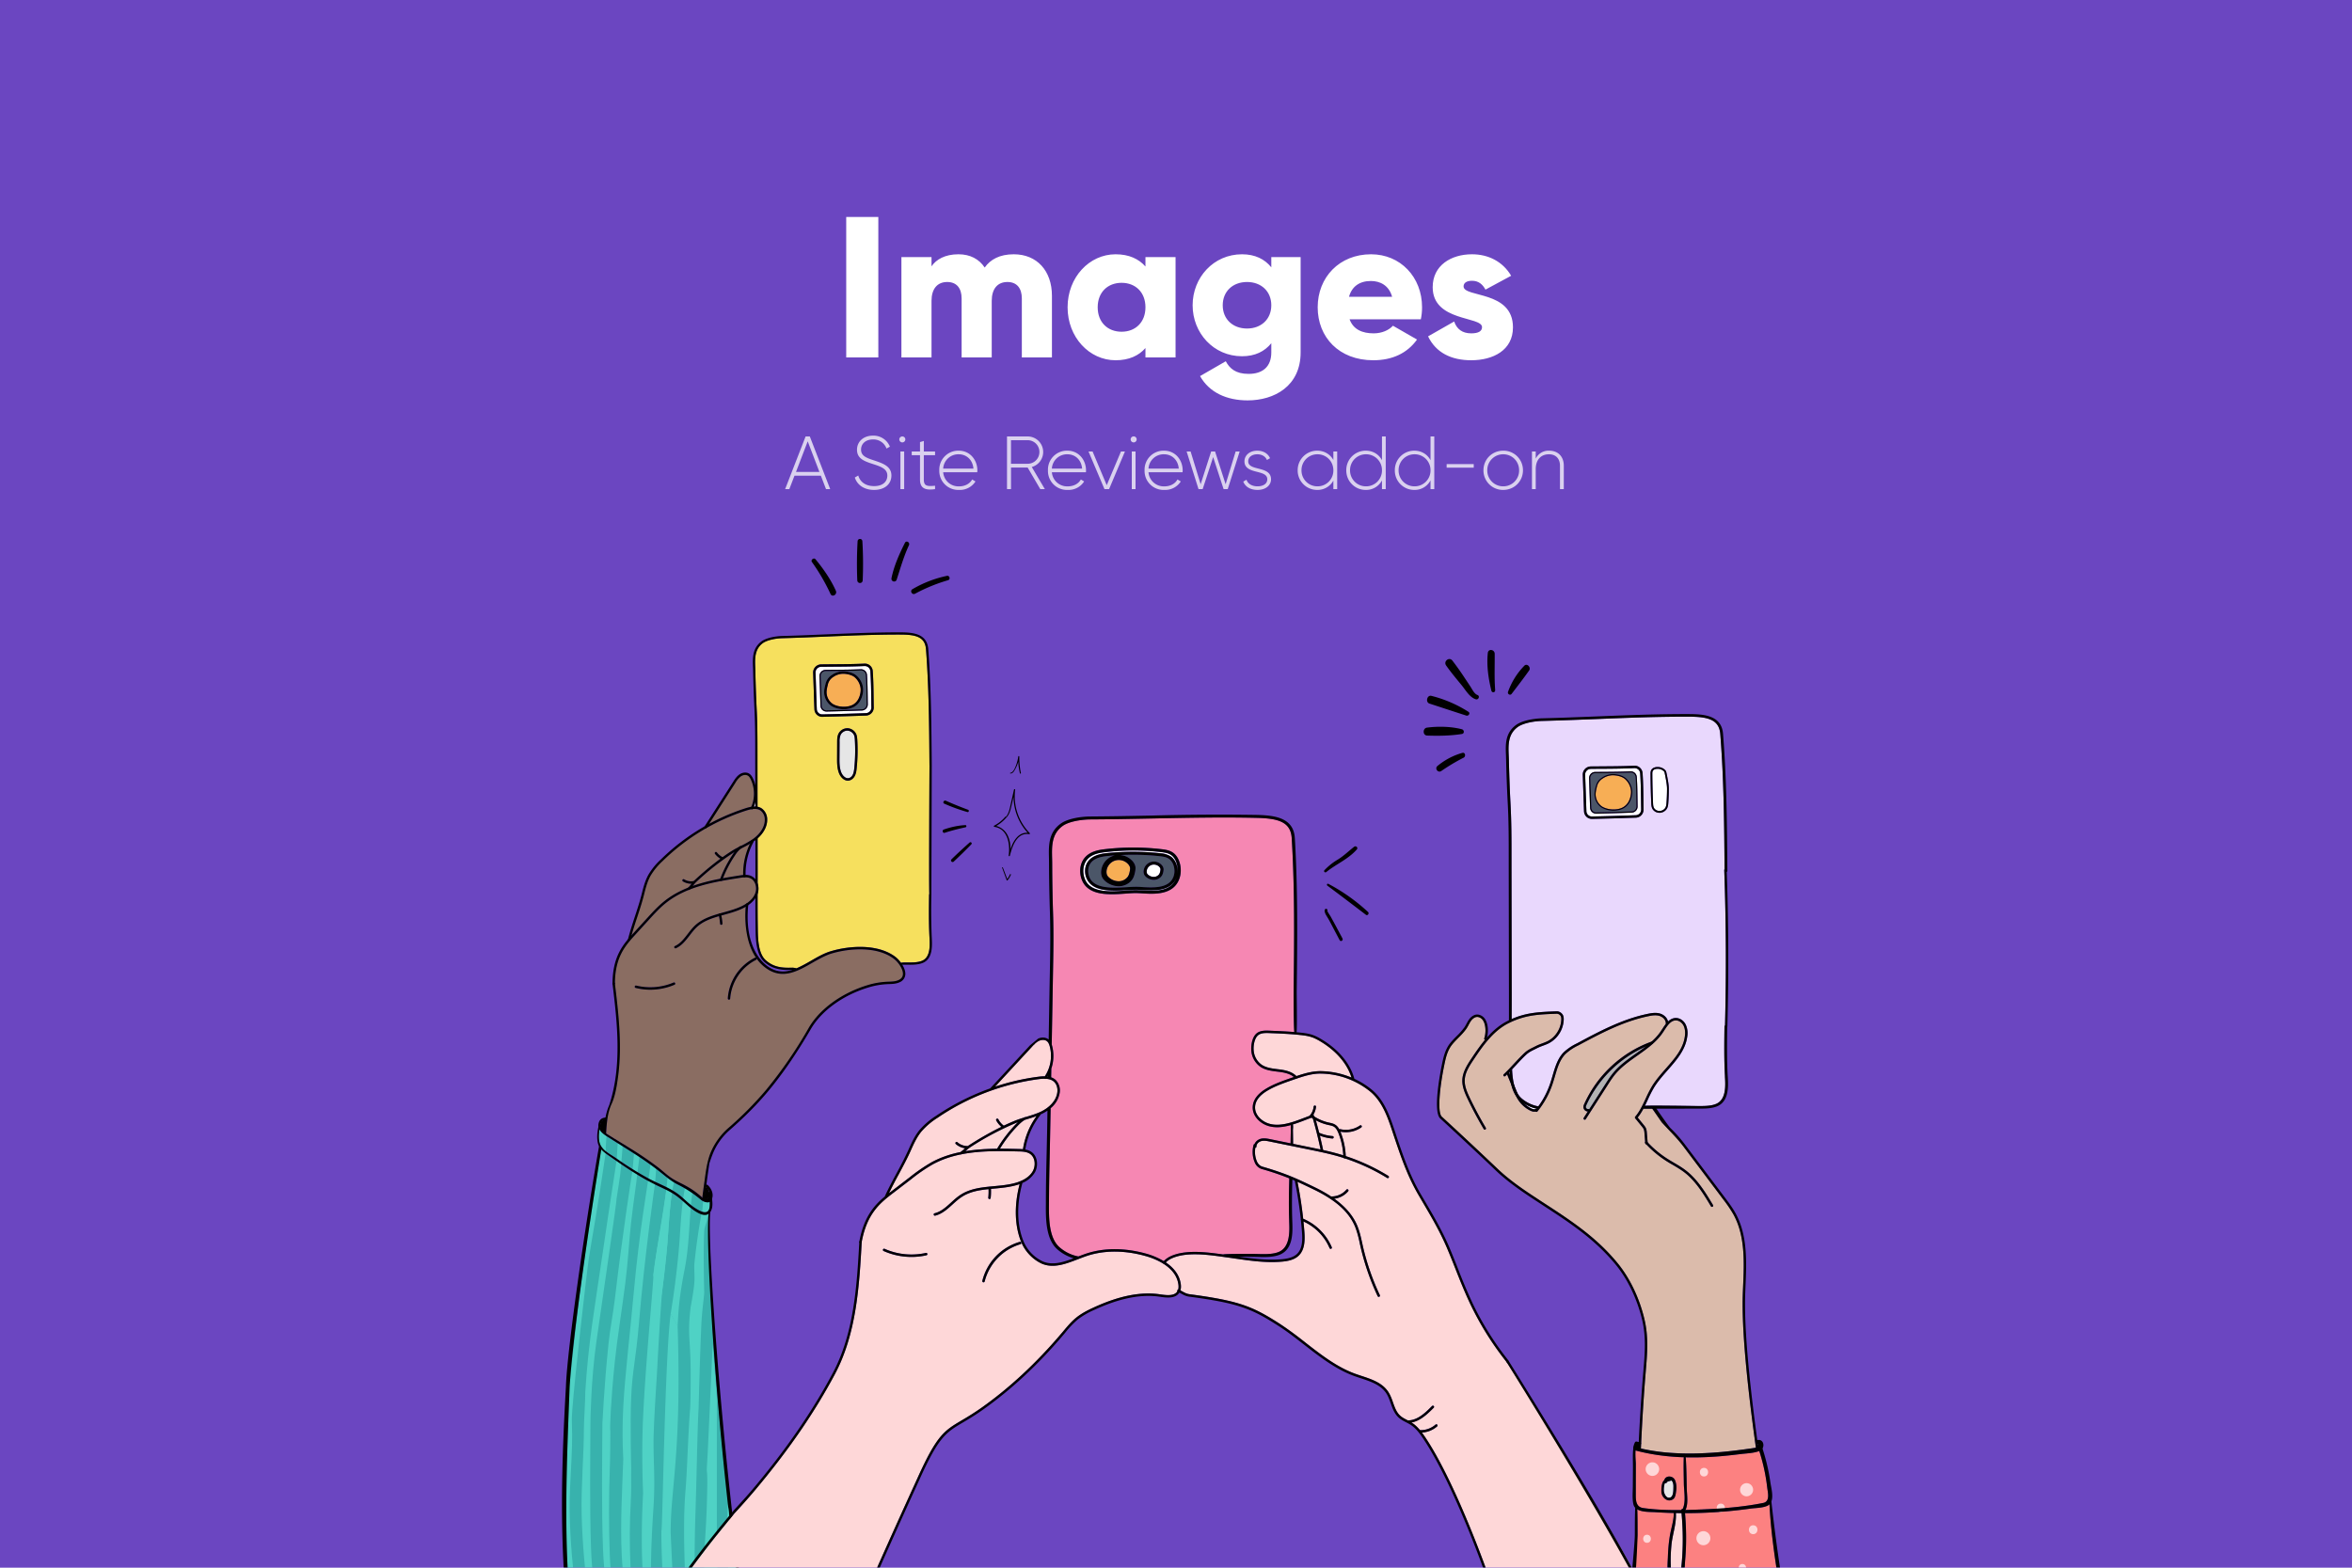 <svg xmlns="http://www.w3.org/2000/svg" xmlns:xlink="http://www.w3.org/1999/xlink" width="750" height="500"><defs><path id="a" d="M0 0h396v360H0z"/><path id="c" d="M0 0h396v360H0z"/><path id="e" d="M0 0h396v360H0z"/></defs><g fill="none" fill-rule="evenodd"><path fill="#6B46C1" fill-rule="nonzero" d="M0 0h750v500H0z"/><g transform="translate(177 170)"><mask id="b" fill="#fff"><use xlink:href="#a"/></mask><g fill-rule="nonzero" mask="url(#b)"><path fill="#38B2AD" d="M63.1 360.04c-4.78-23.34-14.06-89.39-14.06-143-2.61-.26-4.27-.65-4.96-1.16-1.9-1.38-3.52-3.14-5.43-4.5-2.19-1.58-4.67-2.55-7.06-3.75-5.18-2.6-9.94-5.9-14.67-9.22a10.38 10.38 0 01-2.5-2.17c-.14 1.6-.78 4.11-.96 5.71-.9 5.6-8.97 64.29-8.97 69.2 0 2.7-4.49 43.1 2.7 88.9H63.1z"/><path fill="#8A6D62" d="M62.46 78.68c-.21-.44-.5-1-.97-1.28-.71-.44-1.66-.2-2.3.25a7.22 7.22 0 00-1.74 2.1l-8.33 13a65.98 65.98 0 0111.6-4.96c.6-.2 1.21-.35 1.83-.46a10.63 10.63 0 00-.1-8.65z"/><path fill="#FFF" d="M14.48 188.83a5.61 5.61 0 01.1-.48v-.03c-.02.06-.04.12-.06.18l-.04.18a1.5 1.5 0 00-.03.23l.03-.08z"/><path fill="#E6E6E6" d="M95.43 64.72a2.45 2.45 0 00-2.24-1.69c-.88 0-1.76.56-2.14 1.36a5.4 5.4 0 00-.33 2.24l-.03 5.03c-.01 1.57-.02 3.19.55 4.64.36.92 1.18 1.9 2.13 1.9.09 0 .17 0 .26-.02.54-.1 1.04-.54 1.34-1.18.28-.6.37-1.3.45-2.03.3-3.02.36-6.08.17-9.1-.03-.43-.06-.8-.16-1.15z"/><path fill="#F6E05E" d="M82.99 42.7c.47-.5 1.13-.8 1.82-.8 1.33-.02 2.6-.03 3.85-.04 3.32-.02 6.46-.04 10.01-.2 1.39-.07 2.54 1 2.63 2.36.22 3.19.25 6.15.28 9.02.01.86.02 1.72.04 2.58a2.55 2.55 0 01-2.43 2.6c-4.77.17-9.34.3-13.96.4h-.05a2.49 2.49 0 01-2.48-2.4c-.08-1.97-.15-3.93-.2-5.9-.07-1.92-.14-3.85-.2-5.73-.04-.7.21-1.38.69-1.88zm13.19 32.35c-.09.8-.19 1.56-.53 2.28-.4.86-1.1 1.46-1.88 1.6-.13.03-.26.05-.4.05-1.32 0-2.38-1.2-2.84-2.4-.62-1.59-.61-3.36-.6-4.92l.02-5.03c0-.82.02-1.75.41-2.58a3.17 3.17 0 013.04-1.78c1.25.1 2.38 1 2.76 2.22.13.43.16.87.2 1.32.19 3.07.13 6.18-.19 9.24zM67.63 91.3c.08 2.12-1.05 4.34-3.06 6.1l.02 10.76c0 1.2 0 2.4 0 3.6a5.2 5.2 0 01.01 3.25l-.02.05c-.02 3.62 0 7.25.05 10.87.04 3.27.09 8.21 2.63 10.4 2.44 2.08 4.91 2.41 8.36 2.3.16-.02 1.07.08 1.3.23a42.77 42.77 0 004.74-2.47c2.05-1.18 4.17-2.4 6.3-3.02 6-1.79 14.96-2.4 20.52 1.78a9.4 9.4 0 011.85 1.94 5.8 5.8 0 011.4-.13c.19 0 .39 0 .59 0 1.58.02 3.54.04 4.9-.63 2.5-1.23 2.3-4.9 2.17-7.32l-.01-.21c-.23-4.44-.17-9-.12-13.4v-.08c0-.07.03-.14.07-.2-.14-4 .06-40.64.06-40.83v-.42c-.1-12.09-.18-24.59-1.1-36.79-.02-.1-.03-.2-.04-.29-.42-3.67-3.28-4.4-8.06-4.4-7.9-.03-15.93.3-23.7.63-4.6.2-9.35.4-14.03.52-2.2.06-5.02.6-6.4 1.71-2.47 1.99-2.35 4.9-2.24 7.73.02.42.03.84.04 1.25.09 4 .23 8.07.43 12.08.24 4.8.24 9.67.24 14.37v2.63l.02 14c.5.08.97.26 1.4.57a4.3 4.3 0 011.69 3.42z"/><path fill="#8A6D62" d="M62.14 99.12c-.8.46-1.6.88-2.4 1.3l-.58.3a9.44 9.44 0 00-1.79 2.09 37.44 37.44 0 00-3.83 7.29c1.8-.33 3.56-.6 5.24-.87.37-.06.78-.12 1.2-.16a21.9 21.9 0 012.16-9.95z"/><path fill="#FFF" d="M48.25 208.79v.02l.05-.03c-.04-.05-.09-.1-.14-.14v.05c.03.02.07.06.09.1z"/><path fill="#8A6D62" d="M57.11 101.84c-.13.08-.27.16-.4.24a83.43 83.43 0 00-11.67 9.2c-.36.34-.69.75-1.03 1.19l-.05.06a60.32 60.32 0 018.7-2.27 38.23 38.23 0 014.45-8.42z"/><path fill="#4B5668" d="M85.83 50.29c.05-.67.21-1.31.38-1.97a4.6 4.6 0 012.1-3.07 6.33 6.33 0 013.5-1.13c1.28 0 3.16.35 4.28 1.34a6 6 0 012.08 5.33c-.27 2.16-1.3 3.82-2.9 4.68-.86.46-2 .72-3.2.72-1.46 0-2.9-.37-3.94-1.02a5.36 5.36 0 01-2.3-4.88zm-.8 4.8c.02.82.69 1.46 1.5 1.47v.19l.04-.2c3.74-.07 7.43-.18 11.29-.32.83-.03 1.5-.74 1.48-1.59-.01-.7-.02-1.4-.03-2.1-.03-2.3-.05-4.7-.23-7.26a1.55 1.55 0 00-1.53-1.45h-.07c-2.89.13-5.43.16-8.13.17-1 .01-2.03.02-3.1.03a1.58 1.58 0 00-1.56 1.65c.06 1.52.12 3.08.17 4.63.05 1.6.1 3.21.17 4.78z"/><path fill="#FFF" d="M84.85 44.26c.36-.39.86-.6 1.4-.61 1.06-.02 2.1-.02 3.1-.03 2.69-.02 5.23-.04 8.11-.17a1.92 1.92 0 012 1.8c.18 2.57.2 4.97.23 7.3.01.69.02 1.38.03 2.08a1.95 1.95 0 01-1.85 1.98c-3.86.14-7.56.25-11.3.33h-.04a1.9 1.9 0 01-1.89-1.84c-.06-1.59-.11-3.18-.16-4.77a748 748 0 00-.17-4.63c-.02-.53.17-1.05.54-1.44zm-1.39 11.92c.03.93.79 1.67 1.72 1.67h.03c4.63-.1 9.19-.23 13.95-.4.95-.04 1.71-.85 1.7-1.82-.02-.86-.03-1.72-.04-2.58-.03-2.86-.07-5.81-.28-8.98a1.77 1.77 0 00-1.75-1.65h-.08c-3.57.17-6.71.2-10.04.22-1.25 0-2.52.01-3.85.03a1.82 1.82 0 00-1.77 1.89c.08 1.88.14 3.8.2 5.73.07 1.98.13 3.96.21 5.89zM63.85 87.23V85.9c-.12.45-.26.9-.43 1.34.14 0 .28 0 .43 0z"/><path fill="#8A6D62" d="M43.41 111.98l.1-.13c-.04 0-.08 0-.12 0-.93 0-1.85-.25-2.64-.74a.39.39 0 01.1-.7c.1-.03.2-.01.3.04.87.54 1.95.75 2.96.57.04 0 .07 0 .1 0a92.9 92.9 0 018.52-7.14 6.12 6.12 0 01-1.74-1.53.39.39 0 01.07-.55.38.38 0 01.53.07 5.35 5.35 0 001.83 1.51c.94-.68 1.9-1.33 2.88-1.95.79-.49 1.59-.94 2.41-1.36.07-.05.13-.1.2-.15a.37.37 0 01.24-.07l.25-.13a29.68 29.68 0 003.75-2.16c2.4-1.71 3.8-4.04 3.72-6.22a3.53 3.53 0 00-1.34-2.82c-.72-.5-1.6-.58-2.52-.48-.1.08-.23.1-.34.05-.58.1-1.17.26-1.72.44a67.88 67.88 0 00-26.65 16.1 20.98 20.98 0 00-3.89 4.75c-1.02 1.86-1.55 3.97-2.06 6.02-.6 2.38-1.4 4.83-2.18 7.2a132.3 132.3 0 00-1.77 5.66c.24-.27.49-.53.73-.8l4.25-4.65c1.68-1.85 3.42-3.75 5.41-5.35a29.62 29.62 0 017.66-4.36c.33-.33.64-.71.96-1.12z"/><path fill="#8A6D62" d="M25.4 144.63a.38.38 0 01.46-.29c3.97.97 8.15.63 11.92-.97a.38.38 0 01.5.2c.08.2 0 .43-.2.51a19.74 19.74 0 01-12.4 1.01.39.39 0 01-.28-.46zm-6.43 48.56c1.6.98 3.2 1.95 4.78 2.95 3.17 1.98 6.33 4.01 9.28 6.32 1.4 1.09 2.7 2.35 4.18 3.33 1.51 1 3.19 1.66 4.76 2.56a24.85 24.85 0 014.98 3.64c.18-1.46.37-2.93.59-4.38.5-3.43.82-7.07 2.2-10.28a21.37 21.37 0 015.58-7.6c4.7-4.13 8.6-8.07 11.94-12.06a141.18 141.18 0 0013.63-19.84c3.5-6.02 10.52-11.12 18.78-13.62a25.22 25.22 0 016.66-1.1c1.13-.05 2.3-.08 3.29-.57.8-.4 1.23-.96 1.3-1.72.16-1.75-1.58-4.05-2.9-5.04-5.33-4-14.02-3.4-19.85-1.66-2.04.6-4.12 1.8-6.13 2.95-4.55 2.61-9.25 5.31-14.3 2.02a12.79 12.79 0 01-3.44-3.31c0 .15-.08.3-.21.36a15.1 15.1 0 00-8.26 12.34.38.38 0 01-.38.36h-.03a.39.39 0 01-.35-.41 15.68 15.68 0 018.69-12.99c.1-.05.2-.05.3-.01a18.56 18.56 0 01-2.46-5.64 32.3 32.3 0 01-.81-10.58c-.14.08-.29.16-.44.24-2.02 1.08-4.29 1.7-6.48 2.31-.29.08-.58.16-.87.24.18.85.31 1.7.37 2.56.01.21-.14.4-.36.41H53a.38.38 0 01-.38-.36c-.06-.8-.17-1.6-.35-2.4-2.66.78-5.14 1.68-7.1 3.52-.82.77-1.54 1.7-2.24 2.61-1.23 1.6-2.5 3.25-4.39 4.1a.38.38 0 01-.5-.2c-.09-.2 0-.43.2-.51 1.7-.77 2.86-2.27 4.09-3.87.71-.93 1.45-1.89 2.32-2.7 2.15-2.01 4.92-2.97 7.7-3.77a.37.37 0 01.11-.05h.08c.38-.11.76-.22 1.14-.33 2.15-.6 4.38-1.2 6.33-2.24 1.4-.74 3.21-2.04 3.88-4 .56-1.67.03-3.94-1.66-4.68-1.03-.45-2.3-.25-3.33-.1-5.18.82-10.82 1.7-15.98 3.73l-.02.02a.38.38 0 01-.28.1 28.79 28.79 0 00-7.35 4.22c-1.94 1.56-3.66 3.45-5.32 5.27L25.69 128c-3.23 3.52-6.56 7.17-6.61 15.68.87 7.2 1.7 14.43 1.59 21.69a68.31 68.31 0 01-.66 8.6c-.4 2.76-.86 5.68-2.03 8.23-1.3 2.81-1.52 6.22-1.7 9.3a184.78 184.78 0 002.68 1.69z"/><path fill="#38B2AD" d="M46.58 212.7a36.87 36.87 0 00-7.42-4.9c-2.27-1.14-4.04-2.75-6.03-4.31-4.96-3.9-10.37-7.11-15.68-10.48-1.01-.64-2.59-1.54-3.29-2.78-.25 1.62-.3 3.4.17 4.6.83 2.16 3.4 3.38 5.19 4.6 3.43 2.37 6.9 4.67 10.6 6.6 3.33 1.76 7 3 9.92 5.46 1.47 1.23 2.84 2.64 4.44 3.7 1 .66 4.29 2.89 4.76-.01.1-.62.11-1.23.07-1.84-.84.4-2.16-.15-2.73-.63z"/><path fill="#4FD2C5" d="M35.46 209.5c-1.04 9.12-3.03 18.13-4.16 27.25.85 2.13 1.73 4.24 2.66 6.34.72-5.1 1.31-10.22 1.76-15.35.5-5.72.67-11.56 1.56-17.26-.6-.35-1.2-.68-1.82-.99zm5.28 3.56c-.7 5.33-.84 10.77-1.34 16.1a281.7 281.7 0 01-2.54 19.87 97 97 0 002.22 3.94c.07-1.27.13-2.55.22-3.82.32-4.96 1.11-9.7 2.06-14.56 1.23-6.38 1.38-12.88 1.9-19.34-.87-.7-1.69-1.45-2.52-2.19zm5.92 146.98c.01-.75-.76-3.59-.9-4.49-.3-1.93-.5-3.7-.76-7.18-.18-.6-.83-17.56-.26-35.01.44-13.35.66-28.2 1.02-34.12.05-.9.4-16.3.9-27.07.2-4.26.8-7.96.9-9.92.01-.33-.36-12.57 0-19.58.05-1.2.83-2.95.9-3.64.04-.51.36-1.81.4-1.92l-2.2.15a201.24 201.24 0 00-2.2 15.4c-.15 1.42 0 2.7 0 5.28 0 2.69-1.17 8.55-1.23 8.97-1.06 8.7-.07 10.16 0 19.83.05 5.54-.07 11.43-.16 12.5-.63 7.47-.95 20.08-1.45 25.81-1 11.75-.15 24.73 0 33.8 0 .8 0 1.6.03 2.41.15 6.28.24 12.52-.03 18.78h5.04z"/><path fill="#4FD2C5" d="M37.84 341.26c-.1-4.3-.8-18.17-.98-22.52 0-14.57 3.52-25.14 2.22-65.87l-2.22-3.85c-1.87 14.31-2.61 69.92-2.95 69.1-.07 6.1.38 12.28.48 18.3.07 4.73.4 9.4.82 14.1.28 3.27.19 6.57.55 9.83h2.12c.29-6.36.1-12.72-.04-19.09zm-6.44 9.25a150.4 150.4 0 01-.83-14.83c-.06-8.23.16-15.03.78-24.43.61-9.4.05-13.34.05-21.42 0-5.56 1.06-21.16 1.07-21.37.92-17.56 1.61-26.09 1.63-26.2.8-6.81 1.33-11.53 1.58-14.17.27-2.78.39-5.2.54-7.21.56-7.3.89-9.64 1.06-10.5l-1.8-1c-.31 2.79-2.06 13.21-3.18 20.48a136.6 136.6 0 00-.95 7.3c-.25 5.4-2.42 26.72-3.28 44.77-.58 12.18 0 24 0 24.17-.06 1.44-.14 2.88-.2 4.34-.26 6.63-.32 13.32.02 19.95.52 10.05 1.87 20 3.25 29.96h.83c-.3-3.26-.22-6.55-.57-9.84z"/><path fill="#4FD2C5" d="M24.05 329.63c-.3-6.87-.3-13.8.09-20.66.16-2.94.14-5.8.11-8.74 0-.64 0-1.28.02-1.91 0-.1-.36-14.24 0-22.67.37-8.7 1.48-11.86 2.45-23.34 1.9-22.62 5.14-44.7 5.16-44.9l-2.21-.9c-.02.4-2.88 16.79-4.58 35.74-1.14 12.69-2.78 26.03-3.34 36.35-.5 9.47.01 16.47 0 16.71-.36 10.3-.99 20.6-.48 30.87.56 11.46 3.2 22.73 3.82 34.17h2.23c-1.43-10.2-2.83-20.42-3.27-30.72z"/><path fill="#4FD2C5" d="M17.46 326.18c-.35-8.68-.32-19.36 0-28.05.17-4.4.12-7.33.17-11.74-.21-.27.1-9.34 1.43-22.18.77-7.42 2.35-17.04 3.37-25.22.87-6.94 1.18-13.4 1.8-18.92.88-7.86 1.9-13.72 1.93-15.63l-1.5-.9c-.22 1.04-3.26 20.86-5.6 40.8-.55 4.71-1.55 9.6-2 14.06-1.48 14.23-1.94 25.6-1.97 25.57-.08 13.23-.28 26.45.18 39.67.27 7.6 1.33 14.95 2.36 22.46.64 4.74 1.1 9.49 1.43 14.25h2.22c-.64-11.45-3.35-22.7-3.82-34.17z"/><path fill="#4FD2C5" d="M13.76 345.7c-1.07-7.37-2.05-14.6-2.3-22.06-.43-13.36-.24-26.71-.18-40.07 0-.24.16-13.52 1.88-25.5 2.91-20.35 6.58-45.27 6.45-45.78.98-6.02 1.47-9.7 1.47-11.03l-1.47-1.03c0 .13-2.01 12.74-4.35 28.88-2.6 17.99-4.59 28.35-5.62 44.74.03 2.44-.43 9.02-.44 11.47-.02 9.3-.94 18.58-.72 27.9.23 9.2 1.13 18.37 2.2 27.5.76 6.55 1.49 13.11 2.48 19.63h2.1c-.33-4.9-.8-9.8-1.5-14.65z"/><path fill="#4FD2C5" d="M6.87 340.72c-1.12-9.63-2.11-19.3-2.22-29-.1-9.2 1.1-18.44.72-27.63-.13-2.99.32-6 .51-9s4-37.9 4.9-43.81c.89-5.91 2.68-15 5.37-33.62.25-1.7-.22-2.05-1.42-1.04-.92 5.53-4.23 26.47-6.65 44.9C6 257.39 4.73 271.46 4.62 271.4c-.98 29.72-2.58 59.57 2.7 88.96h2c-.96-6.52-1.7-13.08-2.45-19.63z"/><path fill="#4FD2C5" d="M16.08 197.1c.1-1.59.19-3.17.33-4.75a6.9 6.9 0 01-2.25-2.12c-.25 1.62-.3 3.4.17 4.6.34.9.99 1.63 1.75 2.27zm3.9-2.5c-.12 1.65-.21 3.3-.3 4.95.48.33.97.66 1.46 1 .15-1.66.28-3.31.4-4.97l-1.56-.98zm5.19 3.3c-.13 1.67-.28 3.33-.44 5 .51.32 1.03.65 1.55.96.21-1.61.42-3.23.6-4.84-.56-.38-1.14-.75-1.71-1.12zm5.23 3.55c-.18 1.48-.38 2.95-.58 4.43a50.46 50.46 0 002.1 1.05c.13-1.37.22-2.75.3-4.14-.6-.45-1.2-.9-1.81-1.34zm5.44 4.2c-.08 1-.18 2-.28 3 .63.33 1.25.66 1.86 1.01.14-.86.3-1.72.49-2.57-.72-.45-1.4-.93-2.07-1.45zm5.55 3.37c-.2 1.05-.38 2.11-.53 3.17.82.73 1.62 1.48 2.48 2.16.1-1.28.24-2.56.4-3.83a36.23 36.23 0 00-2.35-1.5zm7.92 4.32c-.6.28-1.44.09-2.08-.23-.12 1.12-.22 2.25-.3 3.37 1.05.33 2.07.2 2.31-1.3.1-.62.11-1.23.07-1.84z"/><path fill="#FFF" d="M47.72 212.4zM49.2 210.2c-.05-.14-.1-.27-.17-.4.04.14.09.28.12.42l.05-.02z"/><path fill="#F7AE55" d="M88.53 54.51c.92.57 2.21.9 3.55.9 1.08 0 2.08-.22 2.84-.62 1.37-.74 2.25-2.2 2.49-4.1.04-.34.05-.69.03-1.03a5.56 5.56 0 00-1.85-3.62c-.9-.79-2.54-1.15-3.78-1.15a5.59 5.59 0 00-3.07 1 3.86 3.86 0 00-1.8 2.63c-.15.62-.3 1.22-.34 1.83a4.56 4.56 0 001.93 4.16z"/><path fill="#000" d="M23.63 130.05l-.1-.02a.39.39 0 01-.27-.47c.6-2.38 1.4-4.83 2.18-7.2.78-2.36 1.58-4.8 2.17-7.15.52-2.1 1.07-4.26 2.14-6.2a21.63 21.63 0 014.03-4.94 68.62 68.62 0 0126.94-16.28c1.73-.55 3.7-.96 5.24.1a4.3 4.3 0 011.68 3.42c.08 2.45-1.43 5.02-4.05 6.88a30.35 30.35 0 01-3.85 2.22c-1.01.52-2.06 1.06-3.03 1.67a83.43 83.43 0 00-11.67 9.2c-.36.34-.69.75-1.03 1.19-.35.44-.71.9-1.12 1.27a.38.38 0 01-.54-.02.39.39 0 01.03-.55c.36-.34.69-.75 1.03-1.19.35-.44.71-.89 1.12-1.27 4-3.72 8.07-6.93 11.77-9.28 1-.64 2.07-1.18 3.1-1.7a29.74 29.74 0 003.75-2.17c2.4-1.71 3.8-4.04 3.72-6.22a3.53 3.53 0 00-1.34-2.82c-1.26-.87-3.03-.49-4.58 0a67.88 67.88 0 00-26.65 16.1 20.98 20.98 0 00-3.89 4.76c-1.02 1.86-1.55 3.97-2.06 6.02-.6 2.39-1.4 4.83-2.18 7.2-.78 2.36-1.58 4.8-2.17 7.15-.04.17-.2.3-.37.3z"/><path fill="#000" d="M48 94.17a.38.38 0 01-.2-.07.39.39 0 01-.12-.53l9.13-14.24c.51-.8 1.1-1.7 1.95-2.31.83-.6 2.12-.9 3.13-.28.63.4 1 1.07 1.26 1.61a11.42 11.42 0 01-.01 9.55.38.38 0 01-.51.18.39.39 0 01-.18-.51c1.3-2.78 1.3-6.1 0-8.89-.2-.44-.5-1-.96-1.28-.71-.44-1.66-.2-2.3.25a7.22 7.22 0 00-1.74 2.1L48.32 94a.38.38 0 01-.32.18zm-29.3 49.91a.39.39 0 01-.38-.39c.04-8.83 3.48-12.6 6.81-16.23l4.25-4.65c1.68-1.85 3.42-3.75 5.41-5.35 6.89-5.55 16.37-7.03 23.99-8.23 1.12-.17 2.51-.4 3.74.15 2.08.9 2.76 3.65 2.08 5.64-.75 2.2-2.72 3.63-4.25 4.43-2.02 1.08-4.29 1.7-6.48 2.31-3.27.9-6.36 1.76-8.72 3.97-.81.77-1.54 1.7-2.23 2.61-1.24 1.6-2.5 3.25-4.39 4.1a.38.38 0 01-.5-.2c-.09-.2 0-.43.2-.51 1.7-.77 2.86-2.27 4.09-3.87.71-.93 1.45-1.89 2.32-2.7 2.5-2.33 5.82-3.25 9.03-4.15 2.15-.6 4.38-1.2 6.33-2.24 1.4-.74 3.21-2.04 3.88-4 .56-1.67.03-3.94-1.66-4.68-1.03-.45-2.3-.25-3.33-.1-7.92 1.25-16.9 2.65-23.63 8.07-1.94 1.56-3.66 3.45-5.32 5.27L25.69 128c-3.23 3.53-6.57 7.17-6.61 15.7 0 .22-.17.39-.38.4z"/><path fill="#000" d="M60.37 109.8a.38.38 0 01-.38-.37 22 22 0 012.6-11.21c.1-.19.33-.26.51-.16.2.1.26.33.16.52a21.25 21.25 0 00-2.5 10.82c0 .21-.16.4-.37.4h-.02zM53 124.97a.38.38 0 01-.38-.36c-.07-.94-.21-1.88-.44-2.8a.39.39 0 01.28-.47.38.38 0 01.46.28c.24.96.4 1.95.46 2.94.01.21-.15.4-.36.41H53zm2.46 23.87h-.03a.39.39 0 01-.35-.41 15.68 15.68 0 018.69-12.99.38.38 0 01.5.18c.1.2.02.43-.17.52a15.1 15.1 0 00-8.26 12.34.38.38 0 01-.38.36zm-2.5-37.9a.39.39 0 01-.35-.52 38.2 38.2 0 014.14-8.05c.6-.88 1.28-1.8 2.17-2.45a.38.38 0 01.53.08c.12.18.09.42-.08.54a8.79 8.79 0 00-1.99 2.27 37.44 37.44 0 00-4.06 7.88.38.38 0 01-.36.25zm-9.56.92c-.93 0-1.85-.26-2.64-.75a.39.39 0 01.1-.7c.1-.03.2-.01.3.04.87.54 1.95.75 2.96.57a.38.38 0 01.44.31c.04.21-.1.41-.3.45-.29.05-.58.08-.86.08zm9.86-7.75a.38.38 0 01-.17-.04c-.82-.4-1.53-1-2.09-1.72a.39.39 0 01.07-.55.38.38 0 01.53.07 5.35 5.35 0 001.83 1.51c.19.1.26.33.17.52a.38.38 0 01-.34.21zm-22.9 41.55c-1.58 0-3.15-.2-4.67-.57a.39.39 0 01-.28-.46.38.38 0 01.46-.29c3.97.97 8.15.63 11.92-.97a.38.38 0 01.5.2c.08.2 0 .43-.2.51a19.74 19.74 0 01-7.74 1.58zm45.27-7.03c-3.45.13-5.92-.2-8.36-2.3-2.54-2.18-2.6-7.12-2.63-10.4l-.01-.8c-.06-3.77-.05-7.6-.04-11.3 0-1.89.01-3.77.01-5.66l-.02-11.44c-.2.2-.45.38-.7.5l.01 10.95c0 1.14 0 2.3 0 3.44.7.96.7 2.42-.01 3.37-.01 3.34-.01 6.77.04 10.15l.01.8c.04 3.4.1 8.54 2.88 10.93 2.3 1.98 4.7 2.5 7.69 2.5.37 0 .76-.02 1.16-.03.2 0 1.32-.2 1.31-.4 0-.2-1.16-.32-1.34-.31zm44.48-9.65l-.01-.21a208.06 208.06 0 01-.11-13.61c0-.2.12-40.67.12-40.86v-.43c-.1-12.1-.18-24.6-1.11-36.83-.01-.1-.02-.21-.03-.32-.54-4.62-4.81-5.02-8.77-5.04-7.91-.02-15.95.32-23.73.64-4.6.2-9.35.4-14.02.52-2.14.06-5.22.58-6.82 1.87-2.75 2.21-2.63 5.31-2.5 8.31.01.41.03.83.03 1.23.09 4.02.23 8.09.43 12.1.24 4.8.24 9.65.24 14.34 0 .87 0 1.75 0 2.63l.03 14.28a2.3 2.3 0 01.7.17l-.02-14.45v-2.63c0-4.7 0-9.56-.24-14.37-.2-4.03-.34-8.06-.43-12.08 0-.41-.02-.83-.04-1.25-.11-2.82-.23-5.74 2.24-7.73 1.38-1.1 4.2-1.65 6.4-1.71 4.68-.12 9.43-.32 14.03-.52 7.77-.32 15.8-.66 23.7-.64 4.78.02 7.64.74 8.06 4.41.01.1.02.2.03.3.93 12.19 1.02 24.69 1.1 36.78l.01.42c0 .19-.2 36.84-.06 40.84a.35.35 0 00-.07.2v.06c-.06 4.41-.11 8.97.12 13.4l.01.22c.13 2.43.32 6.09-2.17 7.32-1.36.67-3.33.65-4.9.63-.2 0-.4 0-.59 0-.2 0-1.48.01-1.48.2 0 .2.19.51.38.51s1.48 0 1.68 0c.27 0 .55.01.83.01 1.48 0 3.12-.09 4.39-.71 2.92-1.44 2.7-5.39 2.57-8z"/><path fill="#000" d="M98.79 42.43h-.08c-3.57.16-6.71.18-10.04.2-1.25.02-2.52.02-3.85.04a1.81 1.81 0 00-1.77 1.89c.08 1.88.14 3.8.2 5.74.07 1.97.13 3.95.21 5.88.03.93.79 1.67 1.72 1.67h.03c4.63-.1 9.19-.23 13.95-.4.95-.04 1.71-.85 1.7-1.82-.02-.86-.03-1.72-.04-2.58a155.8 155.8 0 00-.28-8.97 1.77 1.77 0 00-1.75-1.65zm-13.61 16.2a2.49 2.49 0 01-2.48-2.42c-.08-1.96-.15-3.92-.2-5.89-.07-1.92-.14-3.85-.2-5.73a2.58 2.58 0 012.51-2.69c1.33-.02 2.6-.03 3.85-.04 3.32-.02 6.46-.04 10.01-.2 1.39-.07 2.54 1 2.63 2.36.22 3.19.25 6.15.28 9.02.01.86.02 1.72.04 2.58a2.55 2.55 0 01-2.43 2.6c-4.77.17-9.34.3-13.96.4h-.05z"/><path fill="#000" d="M97.55 43.83h-.07c-2.89.13-5.43.16-8.13.17-1 .01-2.03.02-3.1.03a1.58 1.58 0 00-1.56 1.65c.06 1.52.12 3.08.17 4.63.05 1.6.1 3.21.17 4.78.02.81.69 1.46 1.5 1.47v.19l.04-.2c3.74-.07 7.43-.18 11.29-.32.83-.03 1.5-.74 1.48-1.59-.01-.7-.02-1.4-.03-2.1-.03-2.3-.05-4.7-.23-7.26a1.55 1.55 0 00-1.53-1.45zM86.53 56.94a1.9 1.9 0 01-1.89-1.84c-.06-1.59-.11-3.18-.16-4.77a748 748 0 00-.17-4.63 1.97 1.97 0 011.93-2.05c1.07-.02 2.1-.02 3.1-.03 2.7-.02 5.24-.04 8.12-.17a1.93 1.93 0 012 1.8c.18 2.57.2 4.97.23 7.3 0 .69.02 1.38.03 2.08a1.95 1.95 0 01-1.85 1.98c-3.86.14-7.56.25-11.3.33h-.04z"/><path fill="#000" d="M91.81 44.7a5.79 5.79 0 00-3.18 1.04 4.03 4.03 0 00-1.87 2.73c-.16.63-.3 1.24-.35 1.86a4.77 4.77 0 002.02 4.34c.95.6 2.28.94 3.65.94 1.1 0 2.15-.23 2.93-.65 1.43-.77 2.34-2.27 2.59-4.24.04-.36.05-.72.03-1.07a5.75 5.75 0 00-1.92-3.75c-.93-.83-2.63-1.2-3.9-1.2zm.27 11.3a7.45 7.45 0 01-3.85-1 5.16 5.16 0 01-2.2-4.7c.04-.65.2-1.28.36-1.93.37-1.43.9-2.2 2.03-2.95a6.13 6.13 0 013.4-1.1c1.23 0 3.07.33 4.14 1.29a6.14 6.14 0 012.05 4c.03.39.02.77-.03 1.16-.26 2.1-1.25 3.7-2.8 4.53a6.7 6.7 0 01-3.1.7z"/><path fill="#000" d="M91.82 44.5c1.3 0 3.05.4 4.02 1.25-1.04-.91-2.81-1.24-4.02-1.24zm6 5.73a6.12 6.12 0 010 0zm-6-5.34a5.58 5.58 0 00-3.07 1 3.86 3.86 0 00-1.8 2.63c-.16.62-.31 1.22-.35 1.83a4.56 4.56 0 001.93 4.16c.92.57 2.21.9 3.55.9 1.08 0 2.08-.22 2.84-.62 1.37-.74 2.25-2.2 2.49-4.1.04-.34.05-.69.03-1.03a5.56 5.56 0 00-1.85-3.62c-.9-.79-2.54-1.15-3.78-1.15zm-4.71 8.76a4.22 4.22 0 010 0zm4.97 2.54c-1.47 0-2.91-.37-3.95-1.02a5.36 5.36 0 01-2.3-4.88c.05-.67.21-1.31.38-1.97a4.6 4.6 0 012.1-3.07 6.33 6.33 0 013.5-1.13c1.28 0 3.16.35 4.28 1.34a6 6 0 012.08 5.33c-.27 2.16-1.3 3.82-2.9 4.68-.86.46-2 .72-3.2.72zm16.4 78.97c-5.56-4.17-14.53-3.57-20.52-1.78-2.13.63-4.25 1.84-6.3 3.02-4.55 2.61-8.85 5.08-13.51 2.04-1.89-1.22-7.92-6.27-6.54-19.9a.38.38 0 00-.34-.42.38.38 0 00-.42.35c-.4 3.97-.14 7.99.74 11.32 1.13 4.26 3.2 7.39 6.14 9.3 5.06 3.29 9.76.6 14.31-2.02 2.01-1.15 4.1-2.34 6.13-2.95 5.83-1.74 14.52-2.34 19.85 1.66 1.32.99 3.06 3.29 2.9 5.03-.07.77-.5 1.34-1.3 1.73-.98.49-2.16.52-3.3.56a25.28 25.28 0 00-6.66 1.1c-8.25 2.51-15.27 7.6-18.77 13.63a141.18 141.18 0 01-13.63 19.83 110.27 110.27 0 01-11.94 12.06 21.36 21.36 0 00-5.59 7.61c-1.37 3.2-1.7 6.85-2.2 10.27-.23 1.62-.44 3.23-.64 4.85a.9.9 0 01.12.07l.38.3c.1.07.19.16.25.25.44-3.98.95-7.95 1.54-11.91v-.04c.33-1.02.63-1.9.95-2.72a20.07 20.07 0 015.69-8.1c4.72-4.14 8.65-8.12 12.02-12.14 4.68-5.6 9.16-12.12 13.71-19.94 3.4-5.86 10.26-10.82 18.33-13.27a24.45 24.45 0 016.47-1.08c1.22-.04 2.47-.08 3.6-.63a2.86 2.86 0 001.73-2.35c.2-2.12-1.8-4.68-3.2-5.73zm-89.4 8.49a.38.38 0 00-.43-.34.39.39 0 00-.33.43c1.46 12.2 3.12 26.02-1.01 38.6l-.01.08c-1.14 2.51-1.5 5.28-1.72 8.06-.02.22-.03.44-.05.66a.8.8 0 01.33.35c.02.04.04.08.06.13.13.03.24.1.34.18.18-3.17.38-6.7 1.72-9.61 1.17-2.55 1.64-5.47 2.03-8.23.41-2.85.61-5.73.66-8.6.11-7.27-.72-14.51-1.6-21.71zm74.11-80.62c-.88 0-1.76.56-2.14 1.36a5.4 5.4 0 00-.33 2.24l-.03 5.03c-.01 1.57-.02 3.19.55 4.64.36.92 1.18 1.9 2.13 1.9.09 0 .17 0 .26-.02.54-.1 1.04-.54 1.34-1.18.28-.6.37-1.3.45-2.03.3-3.02.36-6.08.17-9.1-.03-.43-.06-.8-.16-1.15a2.45 2.45 0 00-2.24-1.69zm.18 15.95c-1.32 0-2.38-1.2-2.84-2.4-.62-1.59-.61-3.36-.6-4.92l.02-5.03c0-.82.02-1.75.41-2.58a3.17 3.17 0 013.04-1.78c1.25.1 2.38 1 2.76 2.22.13.43.16.87.2 1.32.19 3.07.13 6.18-.19 9.24-.08.8-.18 1.56-.52 2.28-.4.86-1.1 1.46-1.88 1.6-.13.03-.26.05-.4.05z"/><path fill="#000" d="M48.68 207.97c-.4-.38-.98.22-.6.59a4.1 4.1 0 011.37 2.86c-1 1.18-1.9 1.3-2.68.39a24.9 24.9 0 00-4.8-3.45c-1.57-.91-3.25-1.57-4.76-2.57-1.48-.98-2.79-2.24-4.18-3.33a106.9 106.9 0 00-9.28-6.32c-1.59-1-3.19-1.97-4.79-2.95-.78-.49-1.57-.98-2.35-1.47a5.65 5.65 0 01-1.74-1.6c-.82-1.18-.44-2.25 1.14-3.22.27-.03.29-.46 0-.44-1.37.06-2.08.95-2.2 2.3-.17 2.02 2.27 3.38 3.64 4.25 5.3 3.37 10.72 6.57 15.68 10.48 1.99 1.56 3.76 3.17 6.03 4.31a36.87 36.87 0 017.42 4.9c.72.62 2.67 1.35 3.28.1.87-1.73.15-3.57-1.18-4.84z"/><path fill="#000" d="M49.6 210.37c-.05-.13-.2-.25-.34-.2-.04.02-.07.04-.1.05a4.6 4.6 0 00-.24-.7.22.22 0 00-.09-.1l-.12-.47c-.05-.23-.3-.26-.45-.15l-.01-.01c-.13-.26-.52-.13-.52.14v.39c0 .58 0 1.17 0 1.75-.43.29-.35.9-.02 1.2-.06.23.24.46.46.33.12-.07.23-.16.33-.24.23-.1.42-.26.55-.46.04.05.08.1.12.16.18.23.47.01.5-.2.01-.13.02-.28 0-.43.08-.36.05-.72-.07-1.06zm-33.72-23.74c-.03.07-.06.15-.08.23a.3.3 0 00-.3.05.7.7 0 00-.25.45.94.94 0 00-.2.16c-.05 0-.1.03-.14.06-.27.2-.38.51-.32.77a1.13 1.13 0 00-.15 1.19c.03.6.27 1.14.97 1.35h.04l.01.01c.15.21.5.16.5-.12a.25.25 0 00.1-.2V188.78l.34-2c.06-.36-.39-.47-.52-.15z"/><path fill="#000" d="M50.03 212.2c-.07-.53-.9-.53-.83 0 .13 1 .2 1.97.04 2.98-.47 2.9-3.76.67-4.76.01-1.6-1.06-2.97-2.47-4.44-3.7-2.92-2.46-6.59-3.7-9.93-5.45a104.85 104.85 0 01-10.6-6.6c-1.78-1.23-4.35-2.45-5.18-4.6-.74-1.9-.18-5.27.41-7.1.09-.26-.3-.36-.4-.11-.71 1.95-1.16 4.69-.73 6.76.4 1.97 1.75 2.92 3.3 4.02 4.74 3.33 9.5 6.63 14.68 9.22 2.4 1.2 4.87 2.17 7.06 3.74 1.91 1.37 3.52 3.13 5.43 4.51 1.04.76 3.42 2.3 4.76 1.31 1.57-1.17 1.42-3.2 1.19-4.99z"/><path fill="#000" d="M49.15 216.08C46.94 224.2 54.73 329.52 63 360.04c.05.2.75.18.7 0-7.47-30.52-15.9-135.35-14.13-143.84.06-.28-.35-.4-.42-.12zm-34.4-19.6l-.68-1.12c-4.2 23.72-10.24 64.95-10.61 76.96-1.66 29.19-2.42 59.07 2.69 88.03h1.17c-5.23-29.1-3.79-58.67-2.67-88.07 1.44-23.15 10.08-75.43 10.1-75.8zm74.8-178.04c-1.64-3.66-3.97-7-6.5-10.07-.53-.64-1.64.22-1.14.89a62.75 62.75 0 015.93 10.2c.57 1.16 2.22.14 1.7-1.02zm8.44-15.8c-.05-1-1.46-1-1.52 0-.24 4.14-.27 8.3-.1 12.46.06 1.12 1.67 1.12 1.72 0 .19-4.12.15-8.35-.1-12.47zm13.58.48c-1.78 3.52-3.51 7.38-4.29 11.27-.22 1.1 1.31 1.54 1.66.46 1.21-3.73 2.25-7.4 3.91-10.97.4-.87-.84-1.63-1.28-.76zm13.35 10.55a36.74 36.74 0 00-10.96 4.24c-.93.55-.11 1.94.83 1.45a53.92 53.92 0 0110.5-4.3c.9-.25.52-1.6-.37-1.4z"/><path fill="#4FD2C5" d="M55.1 309.76a159.2 159.2 0 000 17.96c.5 8.09.13 5.07 1.42 14.37.86 6.2 1.76 12.18 2.7 17.95h3.73c-2.48-10.77-5.1-27.53-7.85-50.28zm-4.86-51.12c-.25 6.1-.55 12.81-.9 20.15-.5 11-.63 14.28-.89 18.4-.25 4.1.31-.35 0 10.78-.3 11.12-.9 14.3-.9 21.55s-.3 3.17.9 13.46c.8 6.86 1.7 12.55 2.7 17.06h5.38a672.05 672.05 0 01-3.6-19.75 124.1 124.1 0 01-1.34-12.57c-.24-4.16 0-3.67 0-10.83v-41.25l-1.35-17z"/></g><mask id="d" fill="#fff"><use xlink:href="#c"/></mask><g fill-rule="nonzero" mask="url(#d)"><path fill="#FED7D8" d="M157.76 163.77c-.08-.34-.2-.66-.35-.97l-.02-.01v-.03a2.15 2.15 0 00-.45-.6c-.7-.64-1.81-.55-2.6-.19-.52.24-.97.6-1.4 1a.38.38 0 01-.22.22c-.24.24-.48.5-.7.74L140.3 176.6c4.48-1.5 9.09-2.56 13.77-3.17.7-.1 1.4-.15 2.1-.14a11.82 11.82 0 001.59-9.52z"/><path fill="#F7AE55" d="M176.1 109.24c.13.24.34.48.64.73.9.75 2.07 1.16 3.17 1.1a3.57 3.57 0 002.8-1.56c.34-.56.48-1.22.58-1.8.07-.37.1-.69.05-.98-.05-.3-.2-.6-.43-.92a4.02 4.02 0 00-4.39-1.32 3.93 3.93 0 00-2.68 3.6c0 .45.08.84.25 1.15z"/><path fill="#FFF" d="M177.02 114.27c1.67.03 3.4-.09 4.94-.2 1.42-.1 2.75-.2 3.8-.15.43.02.9.04 1.39.08.74.04 1.58.1 2.42.11 3.33.07 7.33-.36 8.62-4.32a5.2 5.2 0 00-.03.07c-1.38 3.8-5.65 4.17-8.75 4.1-.81-.01-1.62-.06-2.32-.1-.42-.03-.84-.05-1.25-.07h-.24c-.88-.02-1.98.04-3.15.11-1.4.08-3 .18-4.55.15-2.74-.06-6.56-.47-8.18-3.41a5.94 5.94 0 01-.69-3.33 5.1 5.1 0 01.4-1.62c1.2-2.73 4.28-3.35 6.5-3.58a80.24 80.24 0 0116.93.03 7.3 7.3 0 013.46 1.02c1.63 1.11 2.47 3.52 2.1 5.72.4-2.32-.35-4.95-1.84-6.08-.92-.7-2.02-.87-3.26-1.01a77.21 77.21 0 00-18.23.04c-2.33.28-5.16.96-6.25 3.74-.2.54-.33 1.1-.38 1.67-.1 1.2.14 2.47.64 3.5 1.13 2.33 3.65 3.45 7.92 3.53zm-19.82 58.82c-.04.08-.1.17-.15.26l.15.02v-.28z"/><path fill="#F687B3" d="M167.47 107.17c.05-.66.2-1.31.44-1.93 1.3-3.29 4.65-4.05 7.05-4.35a78.39 78.39 0 0118.48-.04c1.34.16 2.63.37 3.76 1.22 2.01 1.52 2.88 5.11 1.94 8-1.5 4.6-6.2 5.05-9.59 4.98-.82-.02-1.64-.06-2.47-.12-.48-.03-.94-.05-1.35-.07h-.23c-.97-.03-2.18.06-3.47.15-1.55.11-3.31.24-5.02.2-2.96-.06-7.09-.54-8.8-4.07a7.76 7.76 0 01-.74-3.97zm-7.73 67.39a4.75 4.75 0 011.16 4.04 8.04 8.04 0 01-2.88 4.85l-.13 6.89c-.04 2.5-.1 5-.15 7.52a721.76 721.76 0 00-.25 16.1c-.03 4.35-.08 10.92 3.42 13.89 1.89 1.6 3.8 2.45 5.97 2.89.85-.33 1.72-.66 2.57-.94 5.66-1.86 12.23-1.84 19 .04a23.1 23.1 0 015.65 2.39c.57-.6 1.24-1.1 1.98-1.46 4.83-2.35 11.8-1.38 16.9-.68h.07c.42-.23 9.85-.17 10.12-.16.26 0 .54.01.82.02 2.2.07 4.96.15 6.87-.7 3.53-1.57 3.36-6.45 3.24-9.67l-.01-.3c-.16-4.44-.09-8.98.04-13.46a88.18 88.18 0 00-8.74-2.96 3.56 3.56 0 01-2.18-1.88 8.58 8.58 0 01-.46-5.84.38.38 0 01.3-.26 2.95 2.95 0 011.97-1.67c1.07-.28 2.16-.06 3.13.14l6.4 1.3c0-1.22.03-2.45.06-3.68 0-.67-.06-1.45.05-2.14-2.7.75-5.43 1.06-7.94.03-2.24-.93-4.42-3.12-4.25-5.92.12-2.16 1.55-4.08 4.23-5.7 2.49-1.5 5.31-2.49 8.05-3.44l.32-.11.52-.18c-1.27-1.08-3.08-1.45-4.72-1.66l-.61-.07c-1.83-.23-3.72-.46-5.3-1.5a6.88 6.88 0 01-2.92-4.93c-.18-1.54.09-4.33 1.57-5.68 1.2-1.09 3.03-1 4.5-.93l.43.02c2.43.1 4.83.2 7.2.4-.23-1.42-.24-12.09-.24-12.33l.01-.57c.19-16.07.38-32.69-.6-48.93-.02-.13-.03-.26-.04-.39-.5-4.89-4.48-5.93-11.18-6.08-11.06-.26-22.31-.03-33.2.2-6.44.12-13.1.25-19.66.29-3.08.01-7.05.67-9 2.1-3.52 2.57-3.43 6.46-3.34 10.21.01.56.02 1.11.03 1.66.01 5.33.1 10.74.28 16.07.22 6.4.1 12.87-.03 19.11-.02 1.17-.04 2.33-.06 3.5l-.34 19.14a12.63 12.63 0 01-.13 7.68l-.05 2.78c.57.2 1.1.5 1.55.95z"/><path fill="#4B5668" d="M193.99 107.86c-.07.4-.19.93-.48 1.4a3.05 3.05 0 01-2.67 1.37 3.83 3.83 0 01-2.34-.9 2.44 2.44 0 01-.59-.68c-.17-.3-.25-.67-.25-1.09a3.28 3.28 0 013.33-3.16c1.04.02 2.04.51 2.62 1.28.22.3.36.6.4.9.06.3.02.6-.02.87zm1.75-3.93a6.48 6.48 0 00-2.98-.85 78.9 78.9 0 00-12.53-.35c1.66.14 3.21.94 4.13 2.17.37.5.6 1 .69 1.5.09.53.02 1.05-.06 1.49a6.85 6.85 0 01-.83 2.46 5.23 5.23 0 01-4.58 2.33 6.64 6.64 0 01-4.04-1.54 4.14 4.14 0 01-1-1.16 3.72 3.72 0 01-.42-1.83 5.66 5.66 0 014.42-5.32c-.84.06-1.67.13-2.5.22-2.14.22-4.71.76-5.7 3-.17.43-.28.88-.32 1.34a5.1 5.1 0 00.58 2.81c1.05 1.9 3.37 2.83 7.32 2.9 1.5.04 3.08-.06 4.47-.14 1.3-.08 2.52-.14 3.49-.11.39.02.81.04 1.27.07.7.04 1.49.09 2.28.1 3.02.06 6.64-.28 7.8-3.47.72-2.01.04-4.59-1.49-5.62z"/><path fill="#FFF" d="M192.8 106.62a2.35 2.35 0 00-2.57-.77 2.31 2.31 0 00-1.58 2.12c0 .26.04.48.14.65.07.13.2.27.37.41.53.45 1.23.7 1.88.65.67-.04 1.3-.4 1.62-.9.2-.33.29-.73.35-1.08.04-.22.06-.4.03-.57a1.23 1.23 0 00-.24-.5z"/><path fill="#FED7D8" d="M150.56 186.94c-.25.07-.5.15-.75.23-.81.45-1.53 1.1-2.33 1.93a41.33 41.33 0 00-5.63 7.27c2.06 0 4.06.05 5.96.1.43 0 .9.02 1.39.06a24.19 24.19 0 014.35-10.58c-1 .37-2 .69-3 .99zm141.39 59.19a173.62 173.62 0 01-4.76-11.25c-.88-2.23-1.8-4.53-2.75-6.78-2.23-5.24-5-9.95-7.92-14.94-.4-.68-.8-1.36-1.2-2.05-3.32-5.68-5.4-11.52-7.57-18.02-.16-.47-.32-.95-.48-1.43-1.67-5.08-3.4-10.33-7.44-13.6a25.57 25.57 0 00-15.51-5.64c-2.62-.06-5.2.7-7.71 1.55l-.02.02c-.08.08-.2.1-.3.1-.33.1-.65.21-.97.33l-.33.11c-2.7.94-5.48 1.9-7.9 3.37-2.45 1.49-3.75 3.2-3.86 5.08-.15 2.43 1.8 4.34 3.78 5.16 3.72 1.53 8.15-.17 12.06-1.67.54-.21 1.06-.4 1.56-.6a5.28 5.28 0 001.26-2.93.38.38 0 01.42-.33c.21.02.37.2.34.42-.1.9-.4 1.77-.87 2.54.1.05.18.13.21.23.03.08.02.17 0 .24 1.44.94 3.06 1.62 4.72 2l.28.05c.59.13 1.2.26 1.74.6.6.35 1.01.9 1.34 1.49.08-.06.19-.07.29-.05 2.13.53 4.48.09 6.29-1.17a.38.38 0 01.53.1c.12.17.07.41-.1.53a8.65 8.65 0 01-6.65 1.34 23.3 23.3 0 011.69 7.8 64.16 64.16 0 0113.61 6.32.39.39 0 01-.2.71.37.37 0 01-.2-.05 63.41 63.41 0 00-13.54-6.26h-.03a.37.37 0 01-.25-.1c-.87-.28-1.75-.54-2.63-.79a128.6 128.6 0 00-8.11-1.84L228 194.1c-.89-.18-1.9-.4-2.8-.16-.77.2-1.56.9-1.53 1.72 0 .2-.15.38-.36.4a7.72 7.72 0 00.58 4.54c.41.8.99 1.3 1.7 1.5 7.67 2.23 11.26 3.96 16.68 6.58 1.95.94 3.7 1.94 5.25 2.97a.37.37 0 01.18-.05 6.23 6.23 0 004.63-2.17.38.38 0 01.54-.04c.16.14.18.38.04.55a7.02 7.02 0 01-4.42 2.38c3.55 2.54 5.96 5.38 7.3 8.56.74 1.75 1.15 3.63 1.56 5.45.08.37.16.73.24 1.1a77.04 77.04 0 005.41 15.64c.1.2.01.43-.18.52a.38.38 0 01-.5-.18 77.84 77.84 0 01-5.47-15.81c-.09-.37-.17-.73-.25-1.1-.4-1.78-.8-3.63-1.51-5.32-1.97-4.66-6.14-8.42-13.15-11.8-1.87-.9-3.52-1.7-5.2-2.45.78 3.9 1.39 7.82 1.82 11.77a17.22 17.22 0 019.12 9.08c.09.2 0 .42-.2.5a.38.38 0 01-.5-.2 16.46 16.46 0 00-8.33-8.5c.1 1.04.2 2.09.29 3.13.21 2.75.17 5.81-1.76 7.72-1.45 1.43-3.58 1.8-5.28 1.95-5.1.47-10.2-.28-15.16-1-.99-.14-1.97-.28-2.96-.41l-.9-.13c-5-.69-11.84-1.63-16.47.62-.6.3-1.16.7-1.65 1.18 2.26 1.52 4.27 3.7 4.75 6.76.13.82.1 1.54-.1 2.16.22.11.43.23.63.34.73.4 1.36.75 2.25.87 15.71 2.1 20.01 3.79 28.76 9.41 2.8 1.8 5.55 3.94 8.21 6.01 5.03 3.92 10.23 7.97 16.12 10.04.56.2 1.13.39 1.7.58 3.3 1.08 6.71 2.2 8.62 5.13a15.5 15.5 0 011.51 3.37c.56 1.6 1.1 3.1 2.24 4.16.65.61 1.44 1.02 2.28 1.45l.26.14c.05-.02.1-.04.16-.04 2.86-.12 5.18-2.24 7.49-4.59a.38.38 0 01.54 0c.15.15.15.4 0 .55-2.1 2.13-4.36 4.21-7.08 4.7.06.04.12.07.17.11.98.64 1.8 1.46 2.54 2.34l.08-.01c1.75.06 3.54-.6 4.88-1.77.15-.14.4-.13.53.04.14.16.13.4-.03.54a7.95 7.95 0 01-4.87 1.95c.44.58.84 1.17 1.23 1.75 10.83 16.27 24.16 53.25 28.72 71.83h49.93c-1.74-13.48-19.7-43.99-52.72-95.85-.52-.68-1.05-1.36-1.57-2.05a95.78 95.78 0 01-10.04-16.45zM147.59 187.9c-.22.09-.45.17-.67.26a92 92 0 00-14.52 7.75c-.47.3-.9.68-1.37 1.1l-.18.15c3.38-.56 6.8-.75 10.1-.78a42.12 42.12 0 016.64-8.48z"/><path fill="#FED7D8" d="M130.74 196.23a5.58 5.58 0 01-2.96-1.35.39.39 0 01.23-.68c.1 0 .2.03.28.1.87.77 2 1.2 3.16 1.22.04 0 .09 0 .13.02a102.41 102.41 0 0110.75-6.15 6.79 6.79 0 01-1.66-2.05.39.39 0 01.16-.52.38.38 0 01.52.16c.41.8 1 1.49 1.71 2.03l.02.01a69.86 69.86 0 013.55-1.57c.95-.39 1.93-.7 2.9-1 .08-.05.16-.1.24-.14a.37.37 0 01.26-.02l.3-.1c1.52-.45 3.09-.93 4.53-1.61 2.97-1.4 4.95-3.68 5.29-6.1a3.97 3.97 0 00-.94-3.37c-.7-.7-1.66-.97-2.7-1.04a.37.37 0 01-.37-.01c-.65-.01-1.32.05-1.97.13a74.95 74.95 0 00-32.22 12.33 23.18 23.18 0 00-5.18 4.43c-1.48 1.83-2.46 4.04-3.42 6.17-1.1 2.49-2.46 5-3.77 7.44a142.91 142.91 0 00-3.1 6c.36-.29.73-.57 1.1-.85l5.53-4.24a54.84 54.84 0 016.94-4.77 32.69 32.69 0 019.2-3.25c.44-.29.85-.65 1.28-1.03l.2-.19h.01zm123.22-22.55c-1.36-4.42-4.85-8.5-9.9-11.52-.74-.45-1.73-1-2.78-1.36-1.19-.4-2.43-.56-3.7-.7-2.97-.31-5.99-.45-9.07-.57l-.44-.02c-1.32-.06-2.98-.14-3.95.74-1.12 1.01-1.52 3.34-1.32 5.01a6.1 6.1 0 002.58 4.37c1.43.94 3.23 1.16 4.97 1.38l.61.07c1.9.25 4.02.7 5.45 2.14 2.57-.87 5.2-1.63 7.92-1.58 3.33.07 6.6.78 9.63 2.04zm-18.67 16.81c.03 1.44.05 2.87.06 4.3v.03l5.57 1.14c1.05.21 2.11.44 3.18.67-.7-3.33-1.52-6.63-2.46-9.9-.13-.08-.26-.17-.39-.25-.61.22-1.24.45-1.9.7-1.32.51-2.7 1.04-4.1 1.47.19.53.04 1.43.04 1.84zm8.46.84c1.33.56 2.74.9 4.18 1.01.2.02.37.2.35.42a.38.38 0 01-.38.36h-.03c-1.37-.11-2.71-.42-4-.91.38 1.52.73 3.05 1.04 4.57v.02a85.06 85.06 0 016.43 1.68 22.51 22.51 0 00-1.46-6.87c-.33-.85-.77-1.8-1.54-2.27-.44-.26-.96-.37-1.5-.49l-.3-.06a15.3 15.3 0 01-3.95-1.5c.37 1.33.73 2.67 1.07 4.02l.1.02z"/><path fill="#FED7D8" d="M104.76 229a.39.39 0 01.02-.7c.1-.05.2-.04.3 0 4.15 1.84 8.8 2.3 13.23 1.3a.39.39 0 01.17.75c-4.6 1.04-9.4.57-13.72-1.34zm31.49 9.5a17.25 17.25 0 0111.97-12.43.39.39 0 01.2.75 16.7 16.7 0 00-11.43 11.87c-.04.17-.2.3-.37.3l-.1-.01a.39.39 0 01-.27-.47zm-20.8 63.19c6.3-13.98 8.62-15.36 14.25-18.7a84.75 84.75 0 006.2-3.94c8.96-6.32 17.55-14.3 25.55-23.73.22-.27.45-.54.68-.81 1.24-1.48 2.52-3.01 4.05-4.25a25.74 25.74 0 015.48-3.2c8.16-3.77 15.12-5.16 21.28-4.24 2.37.35 4.56.53 5.5-.97a.38.38 0 01-.01-.33c.05-.1.14-.19.26-.21a4 4 0 00.06-1.78c-.45-2.92-2.45-4.98-4.68-6.42a.37.37 0 01-.18-.08l-.05-.06a22.28 22.28 0 00-5.59-2.38c-6.63-1.85-13.05-1.86-18.56-.05-.98.32-2 .71-2.99 1.1-3.85 1.48-7.85 3.01-11.58 1.35-2.7-1.2-5.2-3.82-6.4-6.67-2.18-5.21-2.37-11.82-.57-18.67-.2.08-.4.14-.6.2-2.41.77-5 1.01-7.51 1.24l-1.04.1c.04.97.01 1.94-.09 2.9a.38.38 0 01-.38.34h-.04a.39.39 0 01-.34-.43 18 18 0 00.09-2.73c-3.09.32-5.99.8-8.5 2.44-1.05.68-2.02 1.56-2.96 2.41-1.65 1.5-3.36 3.05-5.56 3.6a.39.39 0 01-.18-.76c2.02-.5 3.58-1.91 5.23-3.41.96-.88 1.95-1.78 3.05-2.49 2.73-1.77 5.94-2.27 9.13-2.6a.38.38 0 01.12-.03l.09.02c.43-.05.87-.09 1.31-.13 2.47-.22 5.02-.46 7.35-1.2 1.68-.54 3.92-1.6 5.04-3.63.94-1.72.8-4.33-.93-5.49-1.05-.7-2.48-.74-3.64-.76-5.82-.14-12.15-.3-18.19.9l-.03.03a.37.37 0 01-.3.05 31.85 31.85 0 00-8.86 3.16 54.29 54.29 0 00-6.84 4.7l-5.54 4.25c-4.2 3.22-8.56 6.54-10.26 15.85-.75 13.64-1.61 29.08-8.51 42.05-6.55 12.3-14.9 24.44-25.54 37.09-2.12 2.52-4.34 4.99-6.57 7.4-18.88 22.95-29.3 38.97-31.24 48.06h63.63c4.86-11.97 12.6-29.93 24.9-56.87.5-1.1.85-1.86 1.01-2.22z"/><path fill="#000" d="M349.04 340.9c-7.1-14.52-22.1-40.15-45-76.9l-.7.3c36.83 59.32 45.42 77.71 45.41 77.76 5.68 11.54 7.44 16.69 7.55 18.74.01.2.18.36.38.36h.02c.21-.01.37-.2.36-.4-.14-2.74-2.83-9.38-8.02-19.87zM240.98 186.4a.38.38 0 01-.25-.09.39.39 0 01-.04-.55c.67-.8 1.1-1.78 1.2-2.82a.38.38 0 01.43-.34c.2.02.36.2.33.42a6.07 6.07 0 01-1.38 3.25.38.38 0 01-.3.13h.01z"/><path fill="#000" d="M251.75 199.45a.38.38 0 01-.38-.38 22.53 22.53 0 00-1.49-7.46c-.33-.85-.77-1.8-1.54-2.27-.44-.26-.96-.37-1.5-.49l-.3-.06c-2-.45-3.9-1.3-5.56-2.5a.39.39 0 01-.1-.54.38.38 0 01.54-.1 14.57 14.57 0 005.3 2.38l.27.06c.59.13 1.2.26 1.74.6.97.58 1.49 1.66 1.86 2.64a23.28 23.28 0 011.55 7.72c0 .21-.16.4-.37.4h-.02z"/><path fill="#000" d="M252.17 191.12c-.67 0-1.34-.08-2-.24a.39.39 0 01.19-.75c2.13.53 4.48.09 6.29-1.17a.38.38 0 01.53.1c.12.17.07.4-.1.53a8.65 8.65 0 01-4.91 1.53zm20 92.68a.38.38 0 01-.39-.37.38.38 0 01.37-.4c2.86-.12 5.18-2.24 7.49-4.59a.38.38 0 01.54 0c.15.15.15.4 0 .55-2.33 2.36-4.86 4.68-8 4.81h-.02zm-24.46-71.42a.38.38 0 01-.38-.38.38.38 0 01.38-.4 6.23 6.23 0 004.62-2.16.38.38 0 01.54-.04c.16.14.18.38.04.55a7 7 0 01-5.2 2.43zm28.36 74.53c-.07 0-.14 0-.2 0a.39.39 0 01-.38-.4.38.38 0 01.4-.38c1.76.06 3.54-.6 4.88-1.77.16-.14.4-.13.53.04.14.16.13.4-.03.54a7.95 7.95 0 01-5.2 1.97zm-31.53-89.66a.38.38 0 01-.37-.31c-.72-3.44-1.57-6.85-2.54-10.23a.39.39 0 01.26-.48.38.38 0 01.47.26c.98 3.4 1.83 6.83 2.55 10.29.05.2-.08.41-.29.46h-.08z"/><path fill="#000" d="M247.9 193.12h-.03c-1.52-.12-3-.49-4.41-1.08a.39.39 0 010-.71c.1-.04.2-.04.3 0 1.32.56 2.73.9 4.17 1.01.2.02.37.2.35.42a.38.38 0 01-.38.36zM97.42 225.75a.39.39 0 00-.4.36c-.76 13.56-1.61 28.93-8.43 41.75-6.52 12.26-14.85 24.35-25.45 36.96-1.94 2.3-4 4.55-6.03 6.75-17.6 20.94-28.36 37.34-32.24 49.2h1.04c7.8-21.04 28.77-44.73 31.2-48 2.25-2.43 4.47-4.91 6.61-7.45 10.64-12.65 19-24.78 25.54-37.1 6.9-12.97 7.76-28.42 8.52-42.06a.39.39 0 00-.37-.41zM198.37 109.1c-.02.09-.04.18-.06.26.02-.08.04-.17.06-.26zm-20.38-6.14a5.66 5.66 0 00-3.87 5.18c0 .7.14 1.32.42 1.83.22.4.54.77 1 1.16a6.64 6.64 0 004.5 1.53c1.72-.1 3.3-1 4.12-2.32.5-.81.7-1.74.83-2.46.07-.44.15-.96.06-1.48-.09-.5-.32-1.01-.7-1.51a5.77 5.77 0 00-4.12-2.17 78.93 78.93 0 0112.53.35c1.09.12 2.14.27 2.98.85 1.53 1.03 2.2 3.6 1.48 5.62-1.15 3.2-4.77 3.53-7.79 3.47-.8-.01-1.59-.06-2.28-.1-.46-.03-.88-.06-1.27-.07-.97-.04-2.2.03-3.5.11-1.38.08-2.95.18-4.46.15-3.95-.08-6.27-1-7.32-2.9a5.1 5.1 0 01-.58-2.82c.04-.48.15-.93.33-1.34.98-2.24 3.55-2.78 5.68-3a77.8 77.8 0 012.51-.22c-.19.04-.37.08-.55.14zm.53 1.52a4.02 4.02 0 014.38 1.32c.24.32.39.63.44.92.05.3.02.6-.05.99-.1.57-.24 1.23-.59 1.8a3.58 3.58 0 01-2.78 1.55 4.63 4.63 0 01-3.18-1.1c-.3-.25-.51-.49-.65-.73-.17-.31-.25-.7-.25-1.15 0-1.58 1.14-3.1 2.68-3.6zm11.05 9.62c-.84-.02-1.68-.07-2.42-.12-.46-.03-.92-.05-1.39-.07-1.05-.04-2.38.05-3.8.15-1.54.11-3.27.23-4.94.2-4.27-.08-6.79-1.2-7.92-3.53a6.95 6.95 0 01-.64-3.5c.05-.57.17-1.13.38-1.67 1.1-2.78 3.92-3.46 6.25-3.74a77.45 77.45 0 0118.23-.05c1.24.15 2.34.33 3.26 1.02 1.5 1.13 2.24 3.75 1.83 6.08.38-2.2-.46-4.6-2.1-5.72a7.3 7.3 0 00-3.45-1.02 80.24 80.24 0 00-16.94-.03c-2.21.23-5.3.85-6.49 3.58a5.13 5.13 0 00-.4 1.62c-.1 1.16.14 2.31.7 3.33 1.6 2.94 5.44 3.35 8.17 3.4 1.55.04 3.14-.06 4.55-.14 1.17-.07 2.27-.13 3.15-.12l.24.01c.38.02.8.04 1.25.07.7.04 1.5.09 2.32.1 3.1.06 7.37-.3 8.75-4.1.05-.13.09-.27.12-.4-.03.1-.05.22-.09.33-1.3 3.95-5.29 4.39-8.62 4.32zm9.57-4.04c.94-2.89.07-6.48-1.94-8-1.13-.85-2.42-1.06-3.76-1.22a78.39 78.39 0 00-18.48.04c-2.4.3-5.75 1.06-7.05 4.35a6.73 6.73 0 00-.44 1.93 7.76 7.76 0 00.73 3.97c1.72 3.53 5.85 4.01 8.8 4.07 1.72.04 3.48-.09 5.03-.2 1.29-.09 2.5-.18 3.47-.16l.23.01c.41.02.87.04 1.35.07.75.05 1.6.1 2.47.12 3.4.07 8.08-.37 9.59-4.98z"/><path fill="#000" d="M190.23 105.85c.23-.08.48-.11.74-.1.73 0 1.43.34 1.83.87.13.18.21.35.24.51.03.16 0 .35-.03.57-.06.35-.15.75-.35 1.08-.32.5-.95.86-1.62.9-.65.04-1.35-.2-1.88-.65a1.52 1.52 0 01-.37-.41c-.1-.17-.14-.4-.14-.65 0-.93.67-1.82 1.58-2.12zm-1.73 3.89a3.83 3.83 0 002.6.88c1-.06 1.93-.58 2.41-1.36.3-.47.4-1 .48-1.4.04-.28.08-.57.03-.87-.07-.34-.2-.65-.41-.91a3.38 3.38 0 00-3.7-1.12 3.28 3.28 0 00-2.25 3c0 .42.08.78.25 1.09.13.24.33.47.6.69zm-51.88 129.25c.18 0 .33-.13.37-.3a16.7 16.7 0 0111.43-11.87.39.39 0 00-.2-.75 17.25 17.25 0 00-11.97 12.44c-.05.2.07.41.28.47h.09zm-22.96-8.1c1.62 0 3.24-.18 4.82-.54a.39.39 0 00-.17-.75c-4.44 1-9.08.54-13.24-1.3a.38.38 0 00-.5.2c-.09.19 0 .42.2.5a21.87 21.87 0 008.9 1.89z"/><path fill="#000" d="M169.45 229.8c-.85.28-1.72.61-2.57.94a12.76 12.76 0 01-5.97-2.9c-3.5-2.96-3.45-9.53-3.42-13.88 0-.38.01-.74.01-1.08.01-5 .13-10.1.24-15.03.05-2.5.11-5 .15-7.51l.13-6.89a8.05 8.05 0 002.88-4.85 4.75 4.75 0 00-1.16-4.04 4.02 4.02 0 00-1.55-.96l.05-2.78a12.63 12.63 0 00.13-7.68l.34-19.14c.02-1.17.04-2.33.06-3.5.12-6.24.24-12.7.03-19.11-.17-5.36-.27-10.71-.28-16.07 0-.55-.02-1.1-.03-1.65-.09-3.76-.18-7.65 3.34-10.22 1.95-1.43 5.92-2.08 9-2.1 6.55-.03 13.21-.17 19.66-.3 10.89-.22 22.14-.45 33.2-.2 6.7.16 10.68 1.2 11.18 6.1.01.12.02.25.03.38.99 16.24.8 32.86.61 48.93v.57c-.01.24 0 10.9.23 12.33-2.37-.2-4.77-.3-7.2-.4l-.43-.02c-1.47-.07-3.3-.16-4.5.93-1.48 1.35-1.75 4.14-1.57 5.68a6.88 6.88 0 002.93 4.93c1.57 1.04 3.46 1.27 5.29 1.5l.6.07c1.65.21 3.46.58 4.73 1.66l-.52.18-.32.1c-2.74.96-5.56 1.94-8.05 3.45-2.68 1.62-4.1 3.54-4.23 5.7-.17 2.8 2.01 5 4.25 5.92 2.51 1.03 5.25.72 7.94-.03-.11.69-.04 1.47-.05 2.14-.03 1.23-.05 2.46-.07 3.69l-6.39-1.31c-.97-.2-2.06-.42-3.13-.15-.81.22-1.65.83-1.97 1.68a.38.38 0 00-.3.25 8.58 8.58 0 00.46 5.84 3.56 3.56 0 002.18 1.89 88.3 88.3 0 018.74 2.96c-.13 4.48-.2 9.01-.04 13.47v.28c.13 3.23.3 8.1-3.23 9.68-1.92.85-4.66.77-6.87.7-.28 0-.56-.02-.82-.02-.27 0-9.7-.07-10.12.17l-.07-.01c-5.1-.7-12.07-1.67-16.9.68-.74.37-1.4.86-1.98 1.46a23.2 23.2 0 00-5.65-2.4c-6.77-1.88-13.34-1.89-19-.03zm-14.02 2.48a12.41 12.41 0 01-6-6.26c-2.18-5.2-2.32-11.84-.4-18.73a8.35 8.35 0 004-3.42c1.1-2.02.9-5.12-1.18-6.51a4.97 4.97 0 00-1.9-.73c.62-4 2.23-7.7 4.78-10.98a.38.38 0 00.08-.2c.12-.06.25-.11.37-.17.66-.31 1.27-.67 1.83-1.05l-.1 6.1c-.05 2.5-.1 5-.16 7.5-.12 4.93-.23 10.03-.24 15.04 0 .35 0 .7 0 1.08-.04 4.52-.1 11.35 3.75 14.6a13.7 13.7 0 005.09 2.77c-3.37 1.28-6.8 2.35-9.92.96zm-13.58-35.9a41.33 41.33 0 015.63-7.28c.8-.83 1.52-1.48 2.33-1.94l.75-.23c.99-.3 2-.6 2.99-.98a24.21 24.21 0 00-4.35 10.58c-.46-.04-.93-.06-1.39-.07-1.9-.04-3.9-.1-5.96-.09zm-10.82.62c.46-.4.9-.8 1.36-1.1a92.08 92.08 0 0115.2-8c-.22.22-.44.44-.65.65-2.3 2.37-4.3 5-5.99 7.83-3.3.03-6.72.22-10.1.78l.18-.16zm-10.98 3.7a54.8 54.8 0 00-6.94 4.77l-5.54 4.24c-.36.28-.73.56-1.1.84a142.3 142.3 0 013.11-6c1.3-2.43 2.66-4.94 3.77-7.43.95-2.13 1.94-4.34 3.42-6.18a23.17 23.17 0 015.17-4.42 74.95 74.95 0 0132.23-12.33c.65-.09 1.31-.13 1.97-.13.12.07.26.07.38.01 1.03.07 1.99.34 2.68 1.04.78.77 1.13 2.03.94 3.38-.34 2.4-2.31 4.68-5.28 6.09-1.44.68-3 1.15-4.52 1.61l-.31.1a.37.37 0 00-.26.02c-.08.04-.17.09-.25.13-.96.3-1.94.62-2.89 1-1.2.5-2.38 1.02-3.55 1.58l-.02-.02a6.01 6.01 0 01-1.71-2.02.38.38 0 00-.52-.16.39.39 0 00-.16.52c.41.79.98 1.48 1.66 2.05a102.21 102.21 0 00-10.75 6.15.37.37 0 00-.13-.02 4.8 4.8 0 01-3.16-1.22.38.38 0 00-.54.03c-.14.16-.12.4.03.55.83.73 1.86 1.2 2.96 1.35-.07.07-.14.13-.21.19-.43.38-.85.74-1.28 1.03-3.2.65-6.31 1.67-9.2 3.25zM152 163.92c.23-.25.46-.5.7-.74.1-.04.19-.12.23-.22.43-.4.88-.76 1.4-1 .79-.37 1.9-.45 2.6.19.18.17.33.37.45.6v.03h.01c.17.33.28.67.36.98.86 3.22.26 6.76-1.58 9.52-.7-.02-1.42.05-2.1.14-4.7.6-9.3 1.67-13.78 3.17L152 163.93zm5.04 9.42c.06-.09.1-.18.15-.26v.28l-.15-.02zm84.23-12.55c1.05.36 2.04.91 2.78 1.36 5.05 3.02 8.54 7.1 9.9 11.52a26.6 26.6 0 00-9.63-2.04c-2.72-.05-5.36.71-7.92 1.58-1.43-1.44-3.55-1.9-5.45-2.14l-.61-.07c-1.74-.22-3.54-.44-4.97-1.38a6.1 6.1 0 01-2.58-4.37c-.2-1.67.2-4 1.32-5.01.97-.88 2.62-.8 3.95-.74l.43.02c3.09.12 6.1.26 9.08.58 1.27.13 2.51.29 3.7.7zm-5.38 45.8c.82 4.04 1.45 8.12 1.9 12.21a.38.38 0 00.03.35c.13 1.21.25 2.42.34 3.63.22 2.69.18 5.41-1.53 7.1-1.27 1.25-3.24 1.58-4.8 1.73-4.75.43-9.56-.2-14.22-.88.34.03.57.05.62.05.26 0 5.44.1 5.72.1.38.01.77.03 1.17.03 2.06.04 4.37-.02 6.15-.82 4.13-1.83 3.94-7.08 3.81-10.56l-.01-.28c-.15-4.3-.09-8.7.03-13.03.27.11.53.22.79.34v.04zm70.51 154.08c-4.44-18.4-17.85-55.62-28.78-72.04-1.18-1.78-2.5-3.62-4.36-4.84-.5-.32-1.03-.6-1.54-.87-.84-.43-1.63-.84-2.28-1.45-1.14-1.07-1.68-2.57-2.24-4.15-.4-1.16-.83-2.35-1.5-3.38-1.92-2.92-5.33-4.05-8.62-5.13-.57-.19-1.14-.38-1.7-.58-5.9-2.07-11.1-6.12-16.13-10.04a114.23 114.23 0 00-8.2-6c-8.76-5.63-13.06-7.32-28.77-9.42-.9-.12-1.52-.47-2.25-.87-.2-.12-.42-.23-.63-.34.2-.61.23-1.34.1-2.16-.48-3.06-2.49-5.24-4.75-6.76a6.26 6.26 0 011.65-1.18c4.63-2.25 11.47-1.3 16.47-.62l.9.13c.99.13 1.97.27 2.96.42 4.95.71 10.06 1.46 15.16.99 1.7-.16 3.83-.52 5.28-1.95 1.93-1.9 1.97-4.97 1.75-7.72-.08-1.04-.17-2.09-.28-3.13a16.46 16.46 0 018.33 8.5.38.38 0 10.7-.3 17.22 17.22 0 00-9.12-9.08c-.43-3.95-1.04-7.88-1.82-11.77 1.68.75 3.33 1.54 5.2 2.45 7 3.38 11.18 7.14 13.15 11.8a31.06 31.06 0 011.51 5.32 77.84 77.84 0 005.71 16.9.38.38 0 10.7-.33 77.04 77.04 0 01-5.42-15.64c-.08-.37-.16-.73-.24-1.1-.4-1.82-.82-3.7-1.56-5.45-2.01-4.78-6.44-8.77-13.52-12.2-5.42-2.62-9-4.35-16.67-6.57-.72-.21-1.3-.72-1.71-1.5a7.7 7.7 0 01-.58-4.55c.2-.02.36-.2.36-.4-.03-.82.76-1.51 1.54-1.72.9-.23 1.9-.02 2.79.16l12.77 2.6c2.67.56 5.44 1.12 8.1 1.85a63.4 63.4 0 0116.47 7.15.38.38 0 00.52-.13.39.39 0 00-.13-.53 64.12 64.12 0 00-16.65-7.23c-2.7-.74-5.47-1.3-8.16-1.86l-5.57-1.14v-.02c-.01-1.44-.03-2.87-.06-4.3 0-.42.15-1.32-.03-1.85 1.39-.43 2.77-.95 4.09-1.46.84-.33 1.64-.63 2.4-.9a.39.39 0 00.05-.71.38.38 0 00-.3-.02c-.77.27-1.57.58-2.42.9-3.92 1.5-8.35 3.21-12.07 1.68-1.99-.82-3.93-2.73-3.78-5.16.1-1.88 1.4-3.6 3.86-5.08 2.42-1.46 5.2-2.43 7.9-3.37l.33-.11.97-.34c.1.02.22-.02.3-.09l.02-.02c2.51-.85 5.09-1.61 7.7-1.55a25.57 25.57 0 0115.52 5.64c4.04 3.28 5.77 8.52 7.44 13.6.16.48.32.96.48 1.43 2.18 6.5 4.25 12.34 7.57 18.02.4.69.8 1.37 1.2 2.05 2.93 4.99 5.7 9.7 7.92 14.94.96 2.25 1.87 4.55 2.75 6.78 1.47 3.72 3 7.57 4.76 11.24a95.78 95.78 0 0010.04 16.45c.6.78 1.2 1.56 1.79 2.34.07-.3.18-.58.32-.85-.5-.65-1-1.3-1.5-1.96a94.94 94.94 0 01-9.96-16.31 173.45 173.45 0 01-4.74-11.2c-.88-2.23-1.8-4.54-2.75-6.8-2.25-5.28-5.16-10.23-7.98-15.03-.4-.68-.8-1.36-1.2-2.04-3.27-5.62-5.33-11.42-7.5-17.88-.16-.47-.31-.95-.47-1.43-1.71-5.18-3.48-10.54-7.69-13.96a25.68 25.68 0 00-5.45-3.38V174c-1.3-4.82-5-9.26-10.41-12.5-.78-.47-1.8-1.05-2.93-1.43-1.26-.43-2.6-.6-3.86-.73-.4-.05-.8-.08-1.2-.11.2-1.53.03-12.15.04-12.39v-.56c.19-16.1.38-32.73-.6-49-.02-.14-.03-.29-.04-.43-.63-6.16-6.6-6.8-12.15-6.94a783.7 783.7 0 00-33.24.2c-6.44.13-13.1.26-19.65.3-3 .01-7.32.62-9.6 2.3-3.91 2.86-3.81 6.98-3.72 10.97.01.55.02 1.1.02 1.64.02 5.34.12 10.76.3 16.1.2 6.38.08 12.83-.04 19.07l-.07 3.5-.3 17.56c-.97-.83-2.4-.75-3.39-.28l-1.42 1.18h-.01v.01l-1.13.94-12.7 13.73a77.3 77.3 0 00-17.24 8.74 23.83 23.83 0 00-5.34 4.59c-1.54 1.9-2.55 4.16-3.52 6.34a115.8 115.8 0 01-3.75 7.39c-1.3 2.43-2.66 4.95-3.77 7.43-3.48 2.9-6.7 6.63-8.12 14.45-.04.2.1.4.3.45h.08c.18 0 .34-.13.37-.32 1.7-9.32 6.05-12.65 10.26-15.87l5.54-4.24a54.3 54.3 0 016.84-4.71c2.8-1.54 5.8-2.53 8.86-3.16.1.02.21 0 .3-.05l.03-.02c6.04-1.2 12.37-1.05 18.2-.91 1.15.02 2.58.06 3.63.76 1.73 1.16 1.87 3.77.93 5.5-1.12 2.02-3.36 3.08-5.04 3.62-2.33.74-4.88.98-7.35 1.2-.44.04-.87.08-1.31.13l-.09-.02a.38.38 0 00-.12.04c-3.19.32-6.4.82-9.13 2.6-1.1.7-2.09 1.6-3.05 2.48-1.65 1.5-3.21 2.91-5.23 3.41a.39.39 0 00.18.76c2.2-.55 3.91-2.1 5.56-3.6.94-.85 1.9-1.73 2.95-2.4 2.52-1.64 5.42-2.13 8.5-2.45a18 18 0 01-.08 2.73c-.02.21.13.4.34.43h.04c.2 0 .36-.15.38-.34.1-.96.13-1.93.09-2.9l1.04-.1c2.5-.23 5.1-.47 7.51-1.23.2-.07.4-.13.6-.2-1.8 6.84-1.6 13.45.58 18.66a13.22 13.22 0 006.4 6.67c3.73 1.66 7.72.13 11.58-1.36.98-.38 2-.77 2.98-1.1 5.51-1.8 11.93-1.79 18.56.06 1.35.37 3.55 1.11 5.6 2.38l.04.06c.05.04.11.07.18.08 2.23 1.43 4.23 3.5 4.68 6.42.11.7.09 1.29-.06 1.78a.38.38 0 00-.26.2c-.05.12-.04.24.01.34-.94 1.5-3.13 1.32-5.5.97-6.16-.92-13.12.47-21.28 4.24-1.85.85-3.8 1.83-5.48 3.2-1.53 1.24-2.81 2.77-4.05 4.25-.23.27-.45.54-.68.8-8 9.44-16.6 17.42-25.55 23.74a84.77 84.77 0 01-6.2 3.95c-5.63 3.33-7.96 4.7-14.24 18.69-.17.36-.52 1.12-1.02 2.22-12.3 26.94-20.04 44.9-24.9 56.87h.83c4.85-11.95 12.57-29.82 24.76-56.54l1.02-2.23c6.19-13.76 8.46-15.1 13.94-18.34 1.74-1.04 3.72-2.2 6.25-3.99 9-6.35 17.65-14.38 25.69-23.86.23-.27.45-.54.68-.81a29.8 29.8 0 013.94-4.15 25.09 25.09 0 015.33-3.1c8.02-3.7 14.84-5.07 20.85-4.18 1.99.3 4.97.73 6.25-1.31.2.1.4.21.6.32.76.42 1.47.82 2.5.96 15.58 2.07 19.83 3.75 28.46 9.3 2.77 1.77 5.5 3.9 8.16 5.97 5.07 3.95 10.33 8.04 16.33 10.15.57.2 1.14.39 1.72.58 3.17 1.05 6.45 2.13 8.21 4.82.63.96 1.04 2.1 1.43 3.22.57 1.6 1.16 3.26 2.44 4.46.73.68 1.6 1.13 2.45 1.57.5.26 1.01.53 1.48.83 1.74 1.14 3 2.9 4.14 4.63 10.86 16.32 24.2 53.32 28.65 71.7.14 0 .28 0 .42.02.12 0 .23 0 .35 0 0-.04 0-.08 0-.12h-.01zm-161.2-259.77a9.47 9.47 0 00-.87-4.43 5.74 5.74 0 00-3.65-3.05c1.2-.68 2.27-1.57 3.17-2.61.88-.86 1.25-2.02 1.54-3.22a224 224 0 00.81-3.47 17.2 17.2 0 004.5 11.48c-3-.14-4.6 2.61-5.5 5.3zm6.16-5.19a16.8 16.8 0 01-4.65-13.83c.03-.22-.32-.26-.37-.05l-1.05 4.66c-.31 1.4-.57 2.89-1.5 3.99a.17.17 0 00-.23.04c-1 1.16-2.2 2.11-3.55 2.82-.15.07-.13.34.04.37 4.3.6 5.11 5.53 4.6 9.12-.04.25.3.36.37.1.75-2.97 2.23-7.5 6.14-6.88.19.03.35-.18.2-.34zm-2.82-19.16a23.1 23.1 0 01-.5-5.24c0-.23-.31-.21-.34 0-.11.85-.32 1.69-.6 2.5-.28.77-.93 2.59-1.9 2.66-.14.02-.14.24 0 .24.87-.03 1.26-.91 1.63-1.59.38-.7.67-1.44.88-2.2.05 1.25.22 2.5.52 3.72.05.2.35.11.31-.09zm-3.48 32.31a7.07 7.07 0 01-.87 1.5c-.47-1.23-.93-2.46-1.41-3.69-.06-.14-.28-.08-.23.07.47 1.33.97 2.65 1.45 3.98.04.1.18.17.26.07.46-.54.82-1.15 1.09-1.8.07-.17-.22-.3-.3-.13zm-13.39-20.6c-2.38-.88-4.74-1.84-7.06-2.87-.61-.27-1.14.64-.53.92a56.66 56.66 0 007.4 2.68c.47.14.64-.56.2-.73zm-.86 4.9c-2.33.12-4.64.64-6.85 1.41-.64.22-.37 1.25.29 1.04 2.2-.72 4.4-1.26 6.66-1.76.38-.09.3-.71-.1-.7zm1.37 5.56c-1.97 1.74-3.9 3.52-5.78 5.36-.47.46.24 1.17.72.72 1.91-1.79 3.8-3.63 5.62-5.52.36-.37-.17-.9-.56-.56zm122.6 1.36c-1.74 1.38-3.29 2.9-5.2 4.08a19.36 19.36 0 00-4.24 3.38c-.37.4.18.91.58.59 3.18-2.57 6.97-4.07 9.72-7.18.54-.6-.25-1.34-.85-.87zm4.47 20.8a58.97 58.97 0 00-12.66-8.98c-.37-.2-.65.32-.32.57 4.13 3.07 8.21 6.18 12.3 9.3.52.4 1.14-.46.68-.89z"/><path fill="#000" d="M251.1 129.34c-.8-1.5-1.6-3.01-2.41-4.51-.47-.85-.93-1.71-1.4-2.56-.13-.24-.86-1.27-1.05-1.73l.03-.06c.08-.19.06-.4-.13-.51l-.11-.07c-.24-.13-.49 0-.58.24-.35.93.95 2.5 1.34 3.27 1.11 2.17 2.25 4.32 3.4 6.46.33.6 1.22.07.9-.53z"/></g><mask id="f" fill="#fff"><use xlink:href="#e"/></mask><g fill-rule="nonzero" mask="url(#f)"><path fill="#FFF" d="M309.22 182.1c.6.55 1.28 1.02 2.01 1.4.63.3 1.1.38 1.42.2a.36.36 0 01.27-.03l.06-.08c-1.33-.28-2.6-.79-3.76-1.5z"/><path fill="#B3B3B3" d="M328.89 182.38c-.12.26-.21.5-.21.7.01.19.1.36.24.48.16.13.34.19.5.16.12-.01.24.03.33.11l5.3-8.25c.74-1.15 1.5-2.33 2.38-3.4 2.03-2.47 4.68-4.34 7.25-6.15a88.26 88.26 0 003.09-2.24 37.6 37.6 0 00-18.88 18.6z"/><path fill="#FFF" d="M383.68 290.66c-.05 0-.1.01-.14.01 0 .04 0 .08.02.11a.6.6 0 01.12-.12z"/><path fill="#FC8181" d="M371.6 294.45c-3.7.3-7.4.44-11.08.35.01.03.03.06.03.1.23 3.25.25 6.53.32 9.8.05 2.18.55 4.84-.4 6.9 1.72-.04 3.44-.1 5.13-.17 6.54-.27 13.22-.78 19.65-2.08 2.25-.46 1.47-3.29 1.28-4.87a60.54 60.54 0 00-2.55-11.68c-1.8.68-3.97.72-5.86.96-2.17.26-4.34.5-6.52.69z"/><path fill="#FFF" d="M350.5 87.8c.27.42.9.85 1.67.85h.05c.8-.02 1.46-.48 1.76-.93.32-.48.38-1.03.43-1.64.11-1.5.17-3.03.17-4.53 0-1.23-.36-3.08-.66-4.55l-.04-.22c-.13-.62-.16-.75-.84-1.19a2.84 2.84 0 00-1.46-.38c-.59 0-1.08.16-1.36.44-.31.3-.33.7-.33 1.2.02 3.07.1 6.2.23 9.3.03.56.05 1.15.37 1.64z"/><path fill="#4B5668" d="M331.45 82.86c.05-.65.2-1.28.37-1.93.37-1.43.9-2.2 2.04-2.95a6.16 6.16 0 013.4-1.1c1.24 0 3.09.33 4.16 1.29a6.14 6.14 0 012.05 4c.03.39.02.77-.03 1.16-.26 2.1-1.25 3.7-2.8 4.53-.84.45-1.94.7-3.12.7a7.52 7.52 0 01-3.86-1 5.15 5.15 0 01-2.2-4.7zm-1 4.8c.02.8.7 1.46 1.51 1.46v.2l.03-.2c3.75-.08 7.46-.19 11.33-.33.83-.03 1.5-.74 1.49-1.59-.02-.7-.02-1.4-.03-2.1-.03-2.3-.05-4.7-.23-7.26a1.56 1.56 0 00-1.54-1.45h-.07c-2.9.13-5.45.15-8.16.17-1 .01-2.04.02-3.11.03a1.58 1.58 0 00-1.55 1.65c.05 1.52.1 3.08.16 4.63.05 1.6.1 3.21.17 4.78z"/><path fill="#F7AE55" d="M333.87 87.24c.95.59 2.28.93 3.65.93 1.12 0 2.16-.23 2.94-.65 1.43-.77 2.36-2.27 2.6-4.24.05-.36.06-.71.03-1.07a5.76 5.76 0 00-1.92-3.75c-.94-.83-2.64-1.2-3.92-1.2a5.84 5.84 0 00-3.19 1.04 4.03 4.03 0 00-1.87 2.73c-.17.63-.31 1.24-.36 1.86a4.75 4.75 0 002.03 4.35z"/><path fill="#E9D8FD" d="M328.4 75.27c.48-.51 1.14-.8 1.83-.81 1.34-.02 2.61-.03 3.86-.04 3.34-.02 6.49-.04 10.05-.2 1.39-.07 2.54 1 2.64 2.36.21 3.19.25 6.15.28 9.03 0 .85.02 1.7.03 2.57a2.55 2.55 0 01-2.43 2.6c-4.67.17-9.34.3-14 .4h-.06a2.5 2.5 0 01-2.49-2.4c-.08-1.97-.14-3.93-.2-5.9-.07-1.92-.14-3.85-.2-5.73-.04-.7.21-1.38.7-1.88zm21.42-.04c.4-.38 1.02-.6 1.76-.6.66 0 1.3.18 1.77.48.84.54.94.82 1.08 1.56l.05.22c.3 1.49.67 3.37.67 4.66 0 1.53-.05 3.05-.17 4.57-.05.7-.13 1.33-.53 1.92a2.82 2.82 0 01-2.22 1.2h-.06a2.6 2.6 0 01-2.16-1.13c-.4-.63-.43-1.33-.46-1.94-.13-3.1-.21-6.22-.23-9.32 0-.44-.01-1.11.5-1.62zm-43.38 102.4c.14.34.28.69.43 1.03.4.7.89 1.3 1.49 1.8a11.26 11.26 0 005.18 2.4c1.68-2.28 3-4.9 3.95-7.82.21-.65.41-1.33.6-1.99.78-2.65 1.57-5.4 3.51-7.4a16.52 16.52 0 014.25-2.87c7.12-3.82 14.48-7.76 22.57-9.42 1.22-.26 2.64-.49 3.98-.08 1.12.34 2.23 1.29 2.49 2.53.7-.67 1.5-1.13 2.51-1.13 1.27 0 2.5.83 3.15 2.12a6.4 6.4 0 01.48 3.74c-.54 4.3-3.45 7.6-6.27 10.8-1.53 1.75-3.12 3.55-4.31 5.49a39.59 39.59 0 00-1.99 3.89c-.3.65-.6 1.3-.93 1.96 1.93-.16 15.82.06 16.04.06.23 0 .48 0 .73.01 1.95.02 4.38.05 6.07-.74 3.09-1.44 2.85-5.74 2.69-8.58v-.26c-.3-5.2-.23-10.55-.16-15.71v-.09a.4.4 0 01.17-.31c.43-16.51.35-33.04-.24-49.55 0-.1.03-.2.1-.27v-.02c-.11-14.17-.22-28.83-1.37-43.13l-.04-.34c-.52-4.3-4.06-5.16-10-5.17-9.77-.04-19.72.36-29.34.75-5.7.22-11.59.46-17.38.6-2.72.07-6.22.72-7.93 2.01-3.06 2.33-2.92 5.76-2.77 9.07.02.49.04.97.05 1.45.1 4.7.28 9.47.53 14.17.3 5.64.3 11.34.3 16.85 0 1.03 0 2.05 0 3.08l.07 40.87c0 2.21 0 4.42-.01 6.63v.96c4.64-2.03 8.41-2.26 14.37-2.47.65-.03 1.34.33 1.8.92.42.55.44 1.3.42 1.8a8.9 8.9 0 01-4.73 7.46c-.61.31-1.26.55-1.88.78a16.57 16.57 0 00-2.64 1.17c-1.01.5-1.87.91-2.7 1.69-1.11 1.03-2.23 2.23-3.31 3.4-.4.42-.8.85-1.2 1.28.08 1.77.27 3.68.77 5.38l.5 1.2z"/><path fill="#FFF" d="M330.27 76.82c.36-.39.86-.61 1.4-.61 1.07-.02 2.1-.03 3.11-.03 2.7-.02 5.26-.04 8.15-.17a1.93 1.93 0 012 1.8c.18 2.57.2 4.97.23 7.3.01.69.02 1.38.03 2.09a1.95 1.95 0 01-1.86 1.98c-3.87.14-7.57.25-11.33.33h-.04a1.9 1.9 0 01-1.9-1.84 820.4 820.4 0 01-.33-9.41c-.02-.53.17-1.05.54-1.44zm-1.4 11.92c.04.93.8 1.67 1.73 1.68h.04c4.63-.1 9.2-.24 13.99-.41a1.78 1.78 0 001.7-1.81c-.01-.87-.03-1.73-.04-2.59-.03-2.86-.06-5.81-.28-8.98a1.77 1.77 0 00-1.76-1.65h-.08c-3.57.17-6.73.2-10.07.22-1.25 0-2.52.01-3.86.03-.49 0-.94.2-1.28.57-.34.35-.51.83-.5 1.32.08 1.88.14 3.81.21 5.74.07 1.97.13 3.95.2 5.88zm-24.53 83.17c-.05.06-.12.12-.17.17l.22.56c-.02-.24-.04-.49-.05-.73z"/><path fill="#FC8181" d="M357.48 305.57c-.11.82-.2 2.08-.98 2.6-1.66 1.12-3.58-.47-3.71-2.25-.06-.9 0-3.18.9-3.84.39-1.56 2.78-1.53 3.45.03.48 1.1.5 2.27.34 3.46zm2.1 5.65c1.07-2.22.4-5.7.36-8.03-.03-2.76-.13-5.53-.03-8.29a.3.3 0 01.02-.12 67.45 67.45 0 01-15.38-2.16c-.15 1.4.08 3.6.08 4.15 0 1.48 0 2.96 0 4.44l-.01 5.2c-.01 1.9-.05 4.22 2.33 4.56 3.97.57 8.09.7 12.18.65.03-.25.23-.39.45-.4z"/><path fill="#FED7D8" d="M355.95 323.03a52.24 52.24 0 00-.2 5.83c.04.97.07 1.95.16 2.92.03.53.1 1.04.26 1.55l2.43.41a84.2 84.2 0 00.6-21.15c-.6 0-1.2 0-1.8-.02.23 3.44-1.16 7.03-1.45 10.46z"/><path fill="#E6E6E6" d="M356 302.18l-1.1.32a.25.25 0 01-.3.08l-.02.01c-.02.4-.4.54-.68.4-.36.75-.37 2.2-.34 2.54.1.93.83 2.59 2.11 2.06.91-.37.93-2.19.94-2.98 0-.46.04-.98-.09-1.42a1.86 1.86 0 00-.51-1z"/><path fill="#DBBBAB" d="M348.68 292.5c1.85.32 3.7.59 5.56.75 3.37.3 6.73.4 10.1.3 3.4-.1 6.79-.33 10.16-.7 1.87-.22 3.74-.44 5.6-.7.72-.1 1.44-.2 2.15-.31.22-.03.44-.08.66-.13-2.64-19.12-4.63-37.66-4.16-49.52.03-.58.06-1.17.08-1.76.35-7.97.7-16.2-3.05-23.05-.97-1.78-2.22-3.43-3.42-5.03l-12.54-16.67c-1.5-1.98-3.09-3.66-4.63-5.27-.79-.83-1.57-1.65-2.32-2.5.02 0-2.27-3.26-3-4.3h-2.76l-.05-.02c-.54 1-1.14 1.97-1.84 2.83l1.97 2.42c.22.28.47.59.64.96.23.5.27 1.04.31 1.52l.25 3a32.75 32.75 0 006.35 5.29c.67.43 1.37.84 2.04 1.24 1.24.72 2.51 1.47 3.68 2.36 3.86 2.92 6.47 7.28 8.78 11.13a.39.39 0 01-.33.59.38.38 0 01-.33-.19c-2.27-3.79-4.84-8.08-8.58-10.92a36.17 36.17 0 00-3.6-2.3c-.68-.4-1.4-.82-2.07-1.26a33.38 33.38 0 01-6.39-5.3.37.37 0 01-.28-.3.37.37 0 01-.05-.43l-.23-2.84a3.8 3.8 0 00-.24-1.27c-.13-.28-.34-.54-.54-.79l-2.18-2.67a.4.4 0 01.01-.5c1.41-1.63 2.4-3.74 3.34-5.77a39 39 0 012.03-3.97c1.23-2 2.83-3.82 4.39-5.6 2.86-3.25 5.57-6.32 6.08-10.38.17-1.3.03-2.42-.4-3.29-.52-1.01-1.5-1.7-2.47-1.7-1.65 0-2.7 1.65-3.75 3.25-.13.2-.25.39-.38.58-2.07 3.1-5.17 5.28-8.15 7.39-2.53 1.78-5.14 3.62-7.1 6-.86 1.04-1.6 2.2-2.33 3.33l-7.03 10.95a.38.38 0 01-.53.11.39.39 0 01-.12-.53l1.31-2.03a1.42 1.42 0 01-.89-.35c-.31-.26-.5-.64-.52-1.05 0-.38.13-.7.29-1.04a37.7 37.7 0 0121.43-19.85h.04a18.37 18.37 0 002.97-3.36c.12-.19.25-.38.38-.58.37-.57.76-1.17 1.2-1.71a.34.34 0 01-.03-.16c.03-1.14-1.01-2.08-2.01-2.38-1.17-.36-2.48-.14-3.6.1-7.98 1.64-15.3 5.55-22.37 9.34a15.94 15.94 0 00-4.06 2.74c-1.8 1.86-2.58 4.51-3.32 7.07-.2.67-.4 1.34-.61 2a27.68 27.68 0 01-4.97 9.22.37.37 0 01-.3.14.37.37 0 01-.24-.09l-.02-.03c-.14.04-.29.06-.44.06-.4 0-.85-.13-1.36-.39a9.8 9.8 0 01-4.39-4.49 10.95 10.95 0 01-1.6-3.79l-1.32-3.23c-.19.18-.37.36-.56.53a.38.38 0 01-.54-.02.39.39 0 01.03-.55c1.1-1.03 2.22-2.23 3.3-3.4 1.1-1.17 2.22-2.38 3.34-3.43.92-.85 1.88-1.32 2.9-1.81.26-.14.54-.27.83-.42.6-.31 1.26-.55 1.88-.78.6-.23 1.22-.46 1.8-.75 2.46-1.27 4.2-4 4.3-6.8.03-.62-.05-1.02-.26-1.3a1.5 1.5 0 00-1.17-.62c-6.3.22-10.12.47-15.15 2.9-5.17 2.49-8.63 7.63-11.4 11.77-1.5 2.23-2.75 4.26-2.81 6.57-.06 1.91.73 3.73 1.6 5.57a123.3 123.3 0 005.12 9.58c.1.18.05.41-.13.53a.4.4 0 01-.2.05.39.39 0 01-.33-.19 120.98 120.98 0 01-5.14-9.63c-.89-1.86-1.74-3.85-1.69-5.94.08-2.5 1.43-4.73 2.94-6.97a69.63 69.63 0 014.29-5.92.39.39 0 01-.23-.5c.53-1.46.58-3.98-.27-5.48a2.44 2.44 0 00-1.71-1.29c-.86-.16-1.69.48-2.18 1.13-.3.4-.55.86-.8 1.34-.23.41-.45.83-.72 1.23a22.42 22.42 0 01-2.6 2.96c-.7.7-1.4 1.4-2 2.16-1.55 1.94-2.03 4.35-2.51 6.68-1.4 6.87-2.24 14.9-.74 16.29l1.77 1.63a1399.9 1399.9 0 0115.91 14.9c3.87 3.71 8.33 6.73 12.57 9.5.82.55 1.63 1.08 2.44 1.6 8.48 5.52 16.48 10.73 23.29 19 3.96 4.8 7.03 11.21 8.64 18.05 1.33 5.61.88 10.94.4 16.58-.07.8-.13 1.61-.2 2.43a671.34 671.34 0 00-1.34 22.14c.1.02.2.05.31.07.7.15 1.41.3 2.12.43z"/><path fill="#FC8181" d="M386.62 310.23c-1.53.74-3.77.7-5.43.93a150.72 150.72 0 01-20.87 1.44c.41 4.93.47 9.9.05 14.84-.17 2.07-.15 4.58-.8 6.57-.36 1.1-.96 1.67-2.14 1.62-3.4-.15-2.65-6.96-2.58-8.96.07-2.22.24-4.45.6-6.65.4-2.46 1.28-4.95 1.3-7.46-1.97-.05-3.94-.13-5.9-.26-1.4-.1-4.13.05-5.76-.9.1 2.63.09 5.26.1 7.89-.1 2.28-3.4 40.27-3.2 40.9h52.2c-2.08-16.91-6.07-33.37-6.95-50.4-.18.18-.4.33-.62.44z"/><path fill="#FED7D8" d="M366.18 318.35a2.25 2.25 0 00-2.23 2.25 2.25 2.25 0 002.23 2.24 2.25 2.25 0 002.22-2.24 2.25 2.25 0 00-2.22-2.25zm12.43 10.48c-1.57 0-1.57 2.46 0 2.46s1.57-2.46 0-2.46zm3.44-12.35c-1.8 0-1.8 2.82 0 2.82 1.81 0 1.81-2.82 0-2.82zm-15.68-18.31c-1.75 0-1.75 2.73 0 2.73 1.74 0 1.74-2.73 0-2.73zm13.58 4.87c-1.13 0-2.08.95-2.08 2.1 0 1.14.95 2.1 2.08 2.1a2.1 2.1 0 002.08-2.1c0-1.15-.94-2.1-2.08-2.1zM348.2 319.5c-1.63 0-1.63 2.56 0 2.56s1.63-2.56 0-2.56zm1.72-23.11c-1.18 0-2.16.99-2.16 2.17 0 1.19.98 2.17 2.16 2.17 1.17 0 2.15-.98 2.15-2.17 0-1.18-.98-2.17-2.15-2.17zm21.8 13.18c-1.73 0-1.73 2.71 0 2.71 1.74 0 1.74-2.71 0-2.71z"/><path fill="#000" d="M305.17 170.98c-.23.27-.53.49-.85.63.2 3.5.9 7.38 3.47 9.47a12.19 12.19 0 005.55 2.6c.16-.28.38-.53.63-.74a11.34 11.34 0 01-5.61-2.49c-2.47-2-3.04-6-3.2-9.47zm68.64-63.76c-.11-14.2-.23-28.86-1.38-43.2-.01-.12-.02-.24-.04-.37-.66-5.42-5.95-5.89-10.86-5.9-9.8-.03-19.75.36-29.39.75-5.69.22-11.58.46-17.36.6-2.66.07-6.47.68-8.45 2.2-3.41 2.59-3.26 6.22-3.1 9.74.01.48.03.97.04 1.44.1 4.71.29 9.48.54 14.19.29 5.62.29 11.31.29 16.81 0 1.03 0 2.06 0 3.09l.07 40.87c0 2.2 0 4.41 0 6.62 0 .59-.01 1.18-.01 1.77.28-.2.58-.31.87-.36 0-.47 0-.94 0-1.4.02-2.22.02-4.43.02-6.64l-.07-40.87c0-1.03 0-2.05 0-3.08 0-5.5 0-11.2-.3-16.85-.25-4.72-.42-9.44-.53-14.17 0-.48-.03-.96-.05-1.45-.14-3.31-.29-6.74 2.78-9.07 1.7-1.3 5.2-1.94 7.92-2 5.8-.15 11.68-.39 17.38-.61 9.62-.39 19.57-.78 29.35-.75 5.93.01 9.47.87 10 5.17l.03.34c1.15 14.3 1.26 28.96 1.37 43.13v.5c.01.23.2.42.44.41.25 0 .45-.19.45-.42l-.01-.5zm-25.78 87.76a.39.39 0 01-.39-.35l-.26-3.24a3.8 3.8 0 00-.24-1.27c-.13-.28-.34-.54-.55-.79l-2.17-2.67a.4.4 0 01.01-.5c1.41-1.63 2.4-3.74 3.34-5.77a39 39 0 012.03-3.97c1.23-2 2.83-3.82 4.39-5.6 2.86-3.25 5.57-6.32 6.09-10.38.16-1.3.02-2.42-.42-3.3-.5-1-1.49-1.69-2.46-1.69-1.65 0-2.7 1.65-3.75 3.25-.13.2-.25.39-.38.58-2.07 3.1-5.17 5.28-8.16 7.39-2.52 1.78-5.13 3.62-7.1 6-.85 1.04-1.6 2.2-2.32 3.33l-7.03 10.95a.38.38 0 01-.53.11.39.39 0 01-.12-.53l7.04-10.95c.73-1.15 1.5-2.33 2.38-3.4 2.03-2.47 4.68-4.34 7.25-6.15 2.93-2.06 5.96-4.2 7.96-7.18.12-.2.24-.38.38-.58 1.09-1.68 2.32-3.58 4.38-3.59h.01c1.26 0 2.5.83 3.13 2.12a6.4 6.4 0 01.5 3.74c-.55 4.3-3.47 7.6-6.28 10.8-1.53 1.74-3.12 3.54-4.31 5.49a39.59 39.59 0 00-1.99 3.88c-.92 1.99-1.87 4.04-3.24 5.71l1.96 2.42c.23.28.48.59.65.96.23.5.27 1.04.31 1.52l.27 3.24c.02.21-.14.4-.35.42h-.03z"/><path fill="#000" d="M312.96 184.63a.39.39 0 01-.3-.63 26.98 26.98 0 004.83-8.96c.21-.65.41-1.33.6-1.99.78-2.65 1.57-5.4 3.51-7.4a16.48 16.48 0 014.25-2.87c7.12-3.82 14.5-7.76 22.58-9.42 1.22-.26 2.63-.49 3.97-.08 1.3.4 2.6 1.6 2.55 3.15 0 .2-.18.37-.4.37a.39.39 0 01-.36-.4c.03-1.14-1.01-2.08-2.01-2.38-1.17-.36-2.47-.14-3.6.1-7.98 1.64-15.3 5.55-22.37 9.34a15.94 15.94 0 00-4.06 2.74c-1.8 1.86-2.58 4.51-3.32 7.07-.2.67-.4 1.34-.61 2a27.68 27.68 0 01-4.97 9.22.37.37 0 01-.3.14zm16.39-.13c-.34 0-.66-.13-.92-.35-.31-.26-.5-.64-.51-1.05 0-.38.12-.7.28-1.04a37.7 37.7 0 0121.43-19.84.38.38 0 01.49.23c.07.2-.04.42-.24.5a37.48 37.48 0 00-21 19.43c-.1.26-.2.5-.2.7 0 .17.1.35.25.48.14.13.33.19.5.16a.38.38 0 01.43.33.38.38 0 01-.32.44c-.06 0-.12.01-.19.01zm-32.9 5.8a.39.39 0 01-.32-.2 120.98 120.98 0 01-5.14-9.63c-.89-1.86-1.74-3.85-1.69-5.94.08-2.5 1.43-4.73 2.94-6.97 2.83-4.22 6.35-9.46 11.71-12.04 5.17-2.5 9.04-2.74 15.46-2.97.65-.03 1.34.33 1.8.92.42.56.44 1.3.42 1.8a8.9 8.9 0 01-4.73 7.46c-.61.31-1.26.55-1.88.78-.6.23-1.22.46-1.79.75-.3.15-.58.29-.85.42-1 .5-1.87.91-2.7 1.69-1.11 1.03-2.23 2.23-3.31 3.4-1.1 1.17-2.22 2.38-3.35 3.43a.38.38 0 01-.54-.02.39.39 0 01.03-.55c1.1-1.03 2.22-2.23 3.3-3.4 1.1-1.17 2.22-2.38 3.34-3.43.92-.85 1.88-1.32 2.9-1.81.26-.14.54-.27.83-.42.6-.31 1.26-.55 1.88-.78.6-.23 1.22-.46 1.8-.75 2.46-1.27 4.2-4 4.3-6.8.03-.62-.05-1.02-.26-1.3a1.5 1.5 0 00-1.17-.62c-6.3.22-10.12.47-15.15 2.9-5.17 2.48-8.63 7.63-11.4 11.77-1.5 2.23-2.75 4.26-2.81 6.56-.06 1.92.73 3.73 1.6 5.58a123.3 123.3 0 005.12 9.58c.1.18.05.41-.13.53a.39.39 0 01-.2.05z"/><path fill="#000" d="M312.25 184.57c-.4 0-.84-.13-1.36-.39a9.8 9.8 0 01-3.96-3.69c-.49-.82-.85-1.7-1.2-2.57l-2.3-5.6a.39.39 0 01.21-.5.38.38 0 01.5.2l2.3 5.6c.34.84.69 1.7 1.15 2.47a8.98 8.98 0 003.64 3.4c.63.32 1.1.38 1.43.21a.38.38 0 01.5.17.4.4 0 01-.15.52c-.23.12-.5.18-.76.18z"/><path fill="#000" d="M347.4 250.84c-1.62-6.84-4.69-13.25-8.65-18.05-6.81-8.27-14.81-13.48-23.29-19-.8-.52-1.62-1.05-2.44-1.6-4.24-2.77-8.7-5.79-12.57-9.5a1399.9 1399.9 0 00-15.91-14.9l-1.77-1.63c-1.5-1.39-.67-9.42.74-16.29.48-2.33.97-4.74 2.52-6.68.6-.75 1.3-1.46 1.99-2.16.9-.92 1.85-1.87 2.6-2.96.27-.4.5-.82.71-1.23.26-.48.5-.93.81-1.34.5-.65 1.32-1.29 2.18-1.13.73.14 1.3.57 1.71 1.3.85 1.5.8 4 .27 5.48-.07.2.03.42.23.5.2.07.42-.04.49-.24.6-1.66.65-4.41-.32-6.13a3.21 3.21 0 00-2.24-1.67c-1.2-.22-2.3.59-2.92 1.42-.35.46-.62.96-.88 1.44-.2.4-.43.79-.67 1.16a21.61 21.61 0 01-2.52 2.86c-.7.7-1.41 1.43-2.04 2.21-1.66 2.1-2.17 4.6-2.67 7.01-.5 2.46-2.89 14.81-.5 17.02l1.76 1.63c5.13 4.76 10.95 10.15 15.9 14.9 3.93 3.75 8.6 6.91 12.69 9.59.81.53 1.63 1.06 2.44 1.6 8.42 5.48 16.37 10.66 23.11 18.83 3.89 4.71 6.9 11.01 8.5 17.74 1.29 5.49.84 10.76.37 16.34-.07.8-.13 1.61-.2 2.43a638.6 638.6 0 00-1.36 22.16c.1.05.2.12.28.21.15.18.31.35.47.53.33-7.62.78-15.23 1.37-22.84.07-.82.14-1.62.2-2.43.48-5.64.93-10.97-.4-16.58zm21.51-35.91a.38.38 0 01-.33-.19c-2.27-3.79-4.84-8.08-8.57-10.91-1.14-.87-2.4-1.6-3.6-2.32a33.64 33.64 0 01-8.74-6.84.39.39 0 01.01-.54c.16-.14.4-.14.55.02a32.64 32.64 0 006.5 5.46c.68.43 1.38.84 2.05 1.24 1.24.72 2.51 1.47 3.68 2.36 3.86 2.92 6.47 7.28 8.78 11.13a.39.39 0 01-.33.59z"/><path fill="#000" d="M378.76 242.2c-.48 12 1.56 30.9 4.26 50.28.23-.2.46-.4.69-.6-2.66-19.18-4.66-37.8-4.19-49.66.02-.58.05-1.17.07-1.76.35-8.07.7-16.42-3.14-23.45-1-1.83-2.26-3.5-3.48-5.13l-12.54-16.66a43.18 43.18 0 00-4.69-5.35c-.68-.65-4.06-5.57-4.67-6.45-.28.06-1.13-.19-1.4-.12l3.2 4.62c.76.84 1.54 1.66 2.32 2.49 1.54 1.61 3.14 3.29 4.63 5.27l12.54 16.67a42.3 42.3 0 013.42 5.03c3.74 6.85 3.4 15.08 3.05 23.05-.02.59-.05 1.18-.07 1.76zm-34.5-167.22h-.09c-3.57.17-6.73.2-10.07.22-1.25 0-2.52.01-3.86.03-.49 0-.94.2-1.28.57-.34.35-.51.83-.5 1.32.08 1.88.14 3.81.21 5.74.06 1.97.13 3.95.2 5.88.04.93.8 1.67 1.73 1.68h.04c4.63-.1 9.2-.23 13.99-.41a1.78 1.78 0 001.7-1.81c-.01-.87-.03-1.73-.04-2.59-.03-2.86-.06-5.81-.28-8.98a1.77 1.77 0 00-1.76-1.65zm-13.66 16.2a2.5 2.5 0 01-2.49-2.4c-.08-1.97-.14-3.93-.2-5.9-.07-1.92-.14-3.85-.2-5.73a2.59 2.59 0 012.52-2.7c1.33 0 2.61-.02 3.86-.03 3.33-.02 6.49-.04 10.05-.2 1.38-.07 2.54 1 2.64 2.36.21 3.19.25 6.16.28 9.03 0 .85.02 1.71.03 2.58a2.55 2.55 0 01-2.43 2.6c-4.67.16-9.34.3-14.01.4h-.05z"/><path fill="#000" d="M343 76.4h-.06c-2.9.12-5.45.14-8.16.16-1 .01-2.04.02-3.11.03a1.58 1.58 0 00-1.55 1.65c.05 1.52.1 3.08.16 4.63.05 1.6.1 3.21.17 4.78.02.82.7 1.47 1.51 1.47v.2l.03-.2c3.75-.08 7.46-.19 11.33-.33.83-.03 1.5-.74 1.49-1.59-.02-.7-.02-1.4-.03-2.1-.03-2.3-.05-4.7-.23-7.26a1.56 1.56 0 00-1.54-1.45zm-11.04 13.1a1.9 1.9 0 01-1.9-1.83 820.4 820.4 0 01-.33-9.41 1.95 1.95 0 011.94-2.06c1.07 0 2.1-.02 3.11-.02 2.7-.02 5.26-.04 8.15-.17a1.93 1.93 0 012 1.8c.18 2.57.2 4.97.23 7.3.01.69.02 1.38.03 2.09a1.95 1.95 0 01-1.86 1.98c-3.87.14-7.57.25-11.33.33h-.04zm19.62-14.29c-.59 0-1.08.16-1.36.44-.31.3-.33.7-.33 1.2.02 3.07.1 6.2.23 9.3.03.56.05 1.15.37 1.64.28.43.9.86 1.68.86h.05c.8-.02 1.46-.48 1.76-.93.32-.48.38-1.03.43-1.64.11-1.5.17-3.03.17-4.53 0-1.23-.36-3.08-.66-4.55l-.04-.22c-.13-.62-.16-.75-.84-1.19a2.84 2.84 0 00-1.46-.38zm.6 14.02a2.6 2.6 0 01-2.17-1.12c-.4-.63-.43-1.33-.46-1.94-.13-3.1-.21-6.22-.23-9.32 0-.44-.01-1.11.5-1.62.4-.38 1.02-.6 1.76-.6.66 0 1.3.18 1.77.48.84.54.94.82 1.08 1.56l.05.22c.3 1.49.67 3.37.67 4.66 0 1.53-.05 3.05-.17 4.57-.05.7-.13 1.33-.53 1.92a2.82 2.82 0 01-2.22 1.2h-.06z"/><path fill="#000" d="M337.25 77.26a5.84 5.84 0 00-3.19 1.04 4.03 4.03 0 00-1.87 2.73c-.17.63-.31 1.24-.36 1.86a4.75 4.75 0 002.03 4.35c.96.59 2.29.93 3.66.93 1.11 0 2.16-.23 2.94-.65 1.43-.77 2.36-2.27 2.6-4.24.05-.36.06-.71.03-1.07a5.76 5.76 0 00-1.92-3.75c-.94-.83-2.64-1.2-3.92-1.2zm.27 11.3a7.52 7.52 0 01-3.86-1 5.15 5.15 0 01-2.2-4.7c.04-.65.19-1.28.36-1.93.37-1.43.9-2.2 2.04-2.95a6.16 6.16 0 013.4-1.1c1.24 0 3.09.33 4.16 1.29a6.14 6.14 0 012.05 4c.03.39.02.77-.03 1.16-.26 2.1-1.25 3.7-2.8 4.53-.84.45-1.94.7-3.12.7zm36.4 84.57c-.28-5.16-.22-10.47-.15-15.6a.39.39 0 00.05-.18c.44-16.55.37-33.33-.22-49.87a.38.38 0 00-.4-.37.39.39 0 00-.37.4c.59 16.43.66 33.1.24 49.55a.4.4 0 00-.17.31v.09c-.07 5.17-.14 10.5.15 15.71v.26c.17 2.84.41 7.14-2.68 8.58-1.69.79-4.12.76-6.07.74-.24 0-.48 0-.72 0-.25 0-16.28-.26-16.28-.03s-.43.9-.19.9c.23 0 16.93-.04 17.18-.04.33 0 .68 0 1.03 0 1.82 0 3.87-.1 5.44-.82 3.6-1.7 3.35-6.32 3.18-9.38l-.02-.25zm9.45 116.18c-.86.2-.5 1.55.37 1.34-.16.33-.33.65-.5.98-.32.1-.65.16-.99.2-.71.13-1.43.21-2.15.31-1.86.27-3.73.5-5.6.7-3.37.38-6.76.62-10.15.71-3.37.1-6.75 0-10.11-.3a63.03 63.03 0 01-9.09-1.52c-.18-.88.07-1.2.76-.98.43.03.53-.68.1-.76a41.8 41.8 0 01-1.13-.2c-.2-.04-.41.02-.52.21-.36.7-.5 1.25-.54 2.04a.5.5 0 00.36.48c8.96 2.46 18.22 2.68 27.42 1.93 2.18-.18 4.35-.43 6.52-.7 1.92-.23 4.13-.27 5.94-.98 1.97-.77 1.52-3.98-.7-3.46z"/><path fill="#000" d="M345.85 291.13a.36.36 0 00-.09-.13c.01-.15 0-.3-.04-.46a.39.39 0 00-.36-.29.82.82 0 00-.08-.2c-.2-.35-.76-.2-.76.22 0 .16 0 .33 0 .5v.04c-.02.08-.01.18 0 .27 0 .18 0 .37.01.56 0 .23.18.4.4.43.06.29.47.5.68.22.28-.34.4-.74.24-1.16z"/><path fill="#000" d="M387.55 302.88a65.1 65.1 0 00-2.87-11.92c-.25-.75-1.45-.43-1.19.33a60.06 60.06 0 013.04 13.2c.19 1.57.97 4.4-1.28 4.86-6.43 1.3-13.1 1.8-19.65 2.08-6.13.25-12.57.41-18.65-.46-2.38-.34-2.34-2.66-2.33-4.57v-5.19c.01-1.48.01-2.96.01-4.44 0-.8-.5-5.05.41-5.36.42-.14.25-.74-.18-.66-.6.1-.95.49-1.03 1.13-.26 2.08-.1 4.28-.12 6.37-.01 1.98-.03 3.95-.04 5.93-.02 1.84-.22 3.8.18 5.6.6 2.72 5.06 2.39 7 2.52a149.02 149.02 0 0030.33-1.14c1.66-.22 3.91-.2 5.44-.93 2.47-1.2 1.23-5.24.93-7.35z"/><path fill="#000" d="M360.87 304.7c-.07-3.27-.09-6.55-.32-9.8-.03-.41-.63-.42-.64 0-.1 2.76 0 5.53.03 8.29.04 2.47.8 6.23-.56 8.41-.34.53.5 1.03.83.5 1.3-2.13.72-5.04.66-7.4zm-4.26-.09c0 .79-.02 2.61-.94 2.98-1.28.53-2.01-1.13-2.11-2.06a6.59 6.59 0 01.34-2.53c.27.13.66 0 .68-.41h.02c.1.03.23 0 .3-.09l1.1-.32c.28.28.46.62.52 1 .13.45.1.97.09 1.43zm.53-2.5c-.67-1.56-3.06-1.6-3.44-.03-.92.66-.97 2.94-.91 3.84.13 1.78 2.05 3.37 3.7 2.25.78-.52.88-1.78.99-2.6a6.43 6.43 0 00-.34-3.46zm-11.95 17.42v.1c0 .03 0 .06 0 .08-.34 10.72-1.4 24.2-3.2 40.48h-1.22c2.14-24.05 3.54-37.65 3.54-40.68.02-3.05-.01-6.1.14-9.15.02-.4.58-.4.6 0 .16 3.04.12 6.1.14 9.15v.02z"/><path fill="#000" d="M360.24 311.75c-.07-.71-1.18-.72-1.11 0 .69 7.27.68 14.77-.53 22l-2.43-.42a6.28 6.28 0 01-.26-1.55c-.1-.97-.12-1.95-.15-2.92-.06-1.94.03-3.89.2-5.83.28-3.48 1.72-7.13 1.42-10.62-.03-.4-.63-.42-.63 0 .01 2.56-.9 5.1-1.3 7.61-.36 2.2-.53 4.43-.6 6.65-.07 2-.82 8.81 2.58 8.96 1.18.05 1.78-.51 2.14-1.62.65-1.99.63-4.5.8-6.57.45-5.22.36-10.47-.13-15.69zm31.49 25.42a525.44 525.44 0 01-3.85-28.08c-.05-.42-.7-.44-.67 0 .8 17.27 4.9 34.26 7 51.4h1.02c-.94-7.8-2.23-15.56-3.5-23.32zm-97.6-285.5c-1.08-.42-1.69-1.88-2.3-2.78-.61-.93-1.23-1.85-1.84-2.77a88.36 88.36 0 00-3.86-5.43c-1.02-1.3-2.92.22-2 1.55 1.54 2.18 3.25 4.23 4.94 6.28 1.23 1.5 2.56 3.9 4.51 4.5.88.29 1.44-1.02.55-1.36zm-2.88 5.35a40.13 40.13 0 00-11.8-5.08c-1.39-.36-1.98 2.02-.62 2.46 3.91 1.27 7.82 2.57 11.74 3.83.7.22 1.39-.76.68-1.21zm-2.11 5.56c-3.5-.89-7.52-.97-11.1-.51-1.4.17-1.42 2.47.03 2.53 3.62.14 7.5.07 11.08-.5.92-.15.77-1.32-.01-1.52zm10.64-12.47c-.3-3.87-.12-7.71-.15-11.58-.01-1.4-2.05-1.74-2.2-.26-.42 4.02.19 8.12 1.14 12.02.19.76 1.27.62 1.2-.18zm9.3-7.79a22.88 22.88 0 00-5.2 8.33c-.25.7.67 1.27 1.14.66 1.87-2.46 3.8-4.93 5.58-7.46.68-.97-.62-2.43-1.53-1.53zm-19.76 27.8a21.59 21.59 0 00-7.93 4.17c-1.01.82.18 2.36 1.23 1.6a61.6 61.6 0 017.13-4.25c.73-.4.5-1.76-.43-1.52z"/></g></g><path fill="#FFF" fill-rule="nonzero" d="M269.84 69.2h10.24V114h-10.24V69.2zm53.44 11.9c7.36 0 12.16 5.25 12.16 13.25V114h-9.6V95.18c0-3.2-1.54-5.24-4.6-5.24-3.2 0-5 2.24-5 6.01V114h-9.6V95.18c0-3.2-1.54-5.24-4.6-5.24-3.2 0-5 2.24-5 6.01V114h-9.6V82h9.6v2.94c1.47-2.17 4.29-3.84 8.58-3.84 3.77 0 6.59 1.54 8.38 4.23 1.8-2.56 4.74-4.23 9.28-4.23zm41.98.9h9.6v32h-9.6v-3c-2.1 2.42-5.24 3.9-9.53 3.9-8.39 0-15.3-7.36-15.3-16.9s6.91-16.9 15.3-16.9c4.29 0 7.42 1.48 9.53 3.9v-3zm-7.61 23.8c4.41 0 7.61-3 7.61-7.8s-3.2-7.8-7.61-7.8c-4.42 0-7.62 3-7.62 7.8s3.2 7.8 7.62 7.8zM405.39 82h9.35v30.4c0 10.75-8.39 15.3-16.9 15.3-6.66 0-12.22-2.5-15.17-7.75l8.2-4.73c1.21 2.24 3.07 4.03 7.29 4.03 4.48 0 7.23-2.3 7.23-6.85v-2.94c-2.11 2.62-5.18 4.16-9.34 4.16-9.09 0-15.75-7.43-15.75-16.26 0-8.83 6.66-16.26 15.75-16.26 4.16 0 7.23 1.54 9.34 4.16V82zm-7.74 22.78c4.54 0 7.74-3 7.74-7.42s-3.2-7.42-7.74-7.42c-4.55 0-7.75 3-7.75 7.42s3.2 7.42 7.75 7.42zm32.7-2.94c1.22 3.33 4.16 4.48 7.68 4.48 2.63 0 4.87-1.02 6.15-2.43l7.68 4.41c-3.14 4.36-7.88 6.6-13.96 6.6-10.94 0-17.72-7.36-17.72-16.9s6.9-16.9 17.02-16.9c9.34 0 16.26 7.24 16.26 16.9 0 1.34-.13 2.62-.39 3.84h-22.72zm-.19-7.17h13.76c-1.02-3.71-3.9-5.05-6.78-5.05-3.65 0-6.08 1.79-6.98 5.05zm36.54-3.33c0 3.65 15.75 1.22 15.75 13.06 0 7.36-6.4 10.5-13.31 10.5-6.4 0-11.27-2.44-13.76-7.62l8.32-4.74c.83 2.44 2.62 3.78 5.44 3.78 2.3 0 3.45-.7 3.45-1.98 0-3.52-15.74-1.67-15.74-12.74 0-6.98 5.89-10.5 12.54-10.5 5.19 0 9.8 2.3 12.48 6.85l-8.19 4.42c-.9-1.67-2.18-2.82-4.29-2.82-1.66 0-2.69.64-2.69 1.8z"/><path fill="#FFF" fill-rule="nonzero" d="M263.4 156l-1.64-4.27h-8.42L251.7 156h-1.34l6.53-16.8h1.34l6.5 16.8h-1.34zm-9.58-5.47h7.48l-3.74-9.77-3.74 9.77zm24.9 5.73c-3.14 0-5.37-1.58-6.14-3.96l1.1-.64c.58 2.01 2.29 3.38 5.05 3.38 2.8 0 4.22-1.44 4.22-3.36 0-2.02-1.77-2.78-4.34-3.6-2.81-.91-5.33-1.7-5.33-4.63 0-2.76 2.23-4.51 5.09-4.51a5.64 5.64 0 015.4 3.52l-1.08.6a4.42 4.42 0 00-4.32-2.9c-2.33 0-3.8 1.37-3.8 3.24 0 2.02 1.71 2.64 4.11 3.43 2.98.99 5.57 1.92 5.57 4.83 0 2.78-2.19 4.6-5.52 4.6zm9-15.16a.96.96 0 01-.95-.96c0-.5.43-.94.96-.94s.96.43.96.94c0 .52-.43.96-.96.96zm-.6 14.9v-12h1.2v12h-1.2zm11.05-10.82h-3.58v7.8c0 2.1 1.13 2.16 3.58 1.94V156c-3.15.48-4.8-.29-4.8-3.02v-7.8h-2.64V144h2.64v-3l1.22-.36V144h3.58v1.18zm7.56-1.44c3.65 0 5.93 3.02 5.93 6.3 0 .2-.03.4-.03.58h-10.87a4.88 4.88 0 005.09 4.5c1.97 0 3.45-.92 4.15-2.2l1.06.63a5.91 5.91 0 01-5.24 2.71 6.06 6.06 0 01-6.3-6.26 6.05 6.05 0 016.2-6.26zm0 1.15a4.84 4.84 0 00-4.97 4.56h9.65c-.27-2.93-2.33-4.56-4.68-4.56zM331.72 156l-4.03-6.89h-5.3V156h-1.28v-16.8h6.63a4.96 4.96 0 011.27 9.74l4.17 7.06h-1.46zm-9.34-15.6v7.51h5.36c2.04 0 3.7-1.68 3.7-3.74a3.73 3.73 0 00-3.7-3.77h-5.36zm18 3.34c3.65 0 5.93 3.02 5.93 6.3 0 .2-.02.4-.02.58h-10.87a4.88 4.88 0 005.08 4.5c1.97 0 3.46-.92 4.16-2.2l1.05.63a5.91 5.91 0 01-5.23 2.71 6.06 6.06 0 01-6.31-6.26 6.05 6.05 0 016.21-6.26zm0 1.15a4.84 4.84 0 00-4.96 4.56h9.64c-.26-2.93-2.32-4.56-4.68-4.56zm17.07-.89h1.27l-5.06 12h-1.47l-5.09-12h1.3l4.51 10.75 4.54-10.75zm4.05-2.9a.96.96 0 01-.96-.96.96.96 0 011.92 0c0 .52-.43.96-.96.96zm-.6 14.9v-12h1.2v12h-1.2zm10.3-12.26c3.65 0 5.93 3.02 5.93 6.3 0 .2-.03.4-.03.58h-10.87a4.88 4.88 0 005.09 4.5c1.97 0 3.46-.92 4.15-2.2l1.06.63a5.91 5.91 0 01-5.23 2.71 6.06 6.06 0 01-6.32-6.26 6.05 6.05 0 016.22-6.26zm0 1.15a4.84 4.84 0 00-4.97 4.56h9.65c-.26-2.93-2.33-4.56-4.68-4.56zm22.82-.89h1.28l-3.8 12h-1.32l-3.33-10.22L383.5 156h-1.32l-3.79-12h1.27l3.2 10.44 3.35-10.44h1.25l3.36 10.44 3.2-10.44zm4.01 3.14c0 3.22 7.27 1.32 7.27 5.72 0 1.96-1.72 3.4-4.3 3.4-2.4 0-3.98-1.12-4.55-2.66l1.03-.6c.43 1.3 1.73 2.11 3.53 2.11 1.68 0 3.1-.74 3.1-2.25 0-3.27-7.28-1.4-7.28-5.72 0-1.9 1.63-3.4 4.08-3.4 1.95 0 3.43.93 4.08 2.4l-1 .57c-.51-1.25-1.76-1.82-3.08-1.82-1.56 0-2.88.81-2.88 2.25zm27.15-3.14h1.22v12h-1.22v-2.71a5.77 5.77 0 01-5.16 2.97 6.2 6.2 0 01-6.22-6.26 6.2 6.2 0 016.22-6.26c2.3 0 4.15 1.17 5.16 2.97V144zm-5.07 11.11a5.03 5.03 0 005.07-5.11c0-2.86-2.21-5.11-5.07-5.11a5.05 5.05 0 00-5.09 5.11 5.05 5.05 0 005.1 5.11zm20.57-15.91h1.2V156h-1.2v-2.78a5.69 5.69 0 01-5.16 3.04 6.18 6.18 0 01-6.22-6.26 6.18 6.18 0 016.22-6.26c2.33 0 4.18 1.2 5.16 3.04v-7.58zm-5.09 15.91a5.05 5.05 0 005.09-5.11 5.05 5.05 0 00-5.09-5.11 5.05 5.05 0 00-5.09 5.11 5.05 5.05 0 005.1 5.11zm20.57-15.91h1.2V156h-1.2v-2.78a5.69 5.69 0 01-5.16 3.04 6.18 6.18 0 01-6.22-6.26 6.18 6.18 0 016.22-6.26c2.33 0 4.18 1.2 5.16 3.04v-7.58zm-5.09 15.91a5.05 5.05 0 005.09-5.11 5.05 5.05 0 00-5.09-5.11 5.05 5.05 0 00-5.09 5.11 5.05 5.05 0 005.1 5.11zm10.23-5.95v-1.15h8.64v1.15h-8.64zm18.04 7.1a6.22 6.22 0 01-6.3-6.26c0-3.55 2.8-6.26 6.3-6.26a6.21 6.21 0 016.3 6.26c0 3.55-2.82 6.26-6.3 6.26zm0-1.15a5.03 5.03 0 005.07-5.11c0-2.86-2.21-5.11-5.07-5.11a5.05 5.05 0 00-5.08 5.11 5.05 5.05 0 005.08 5.11zm14.67-11.37c2.85 0 4.65 1.9 4.65 4.8V156h-1.22v-7.46c0-2.21-1.27-3.65-3.53-3.65-2.35 0-4.2 1.53-4.2 4.77V156h-1.2v-12h1.2v2.28a4.52 4.52 0 014.3-2.54z" opacity=".75"/></g></svg>
